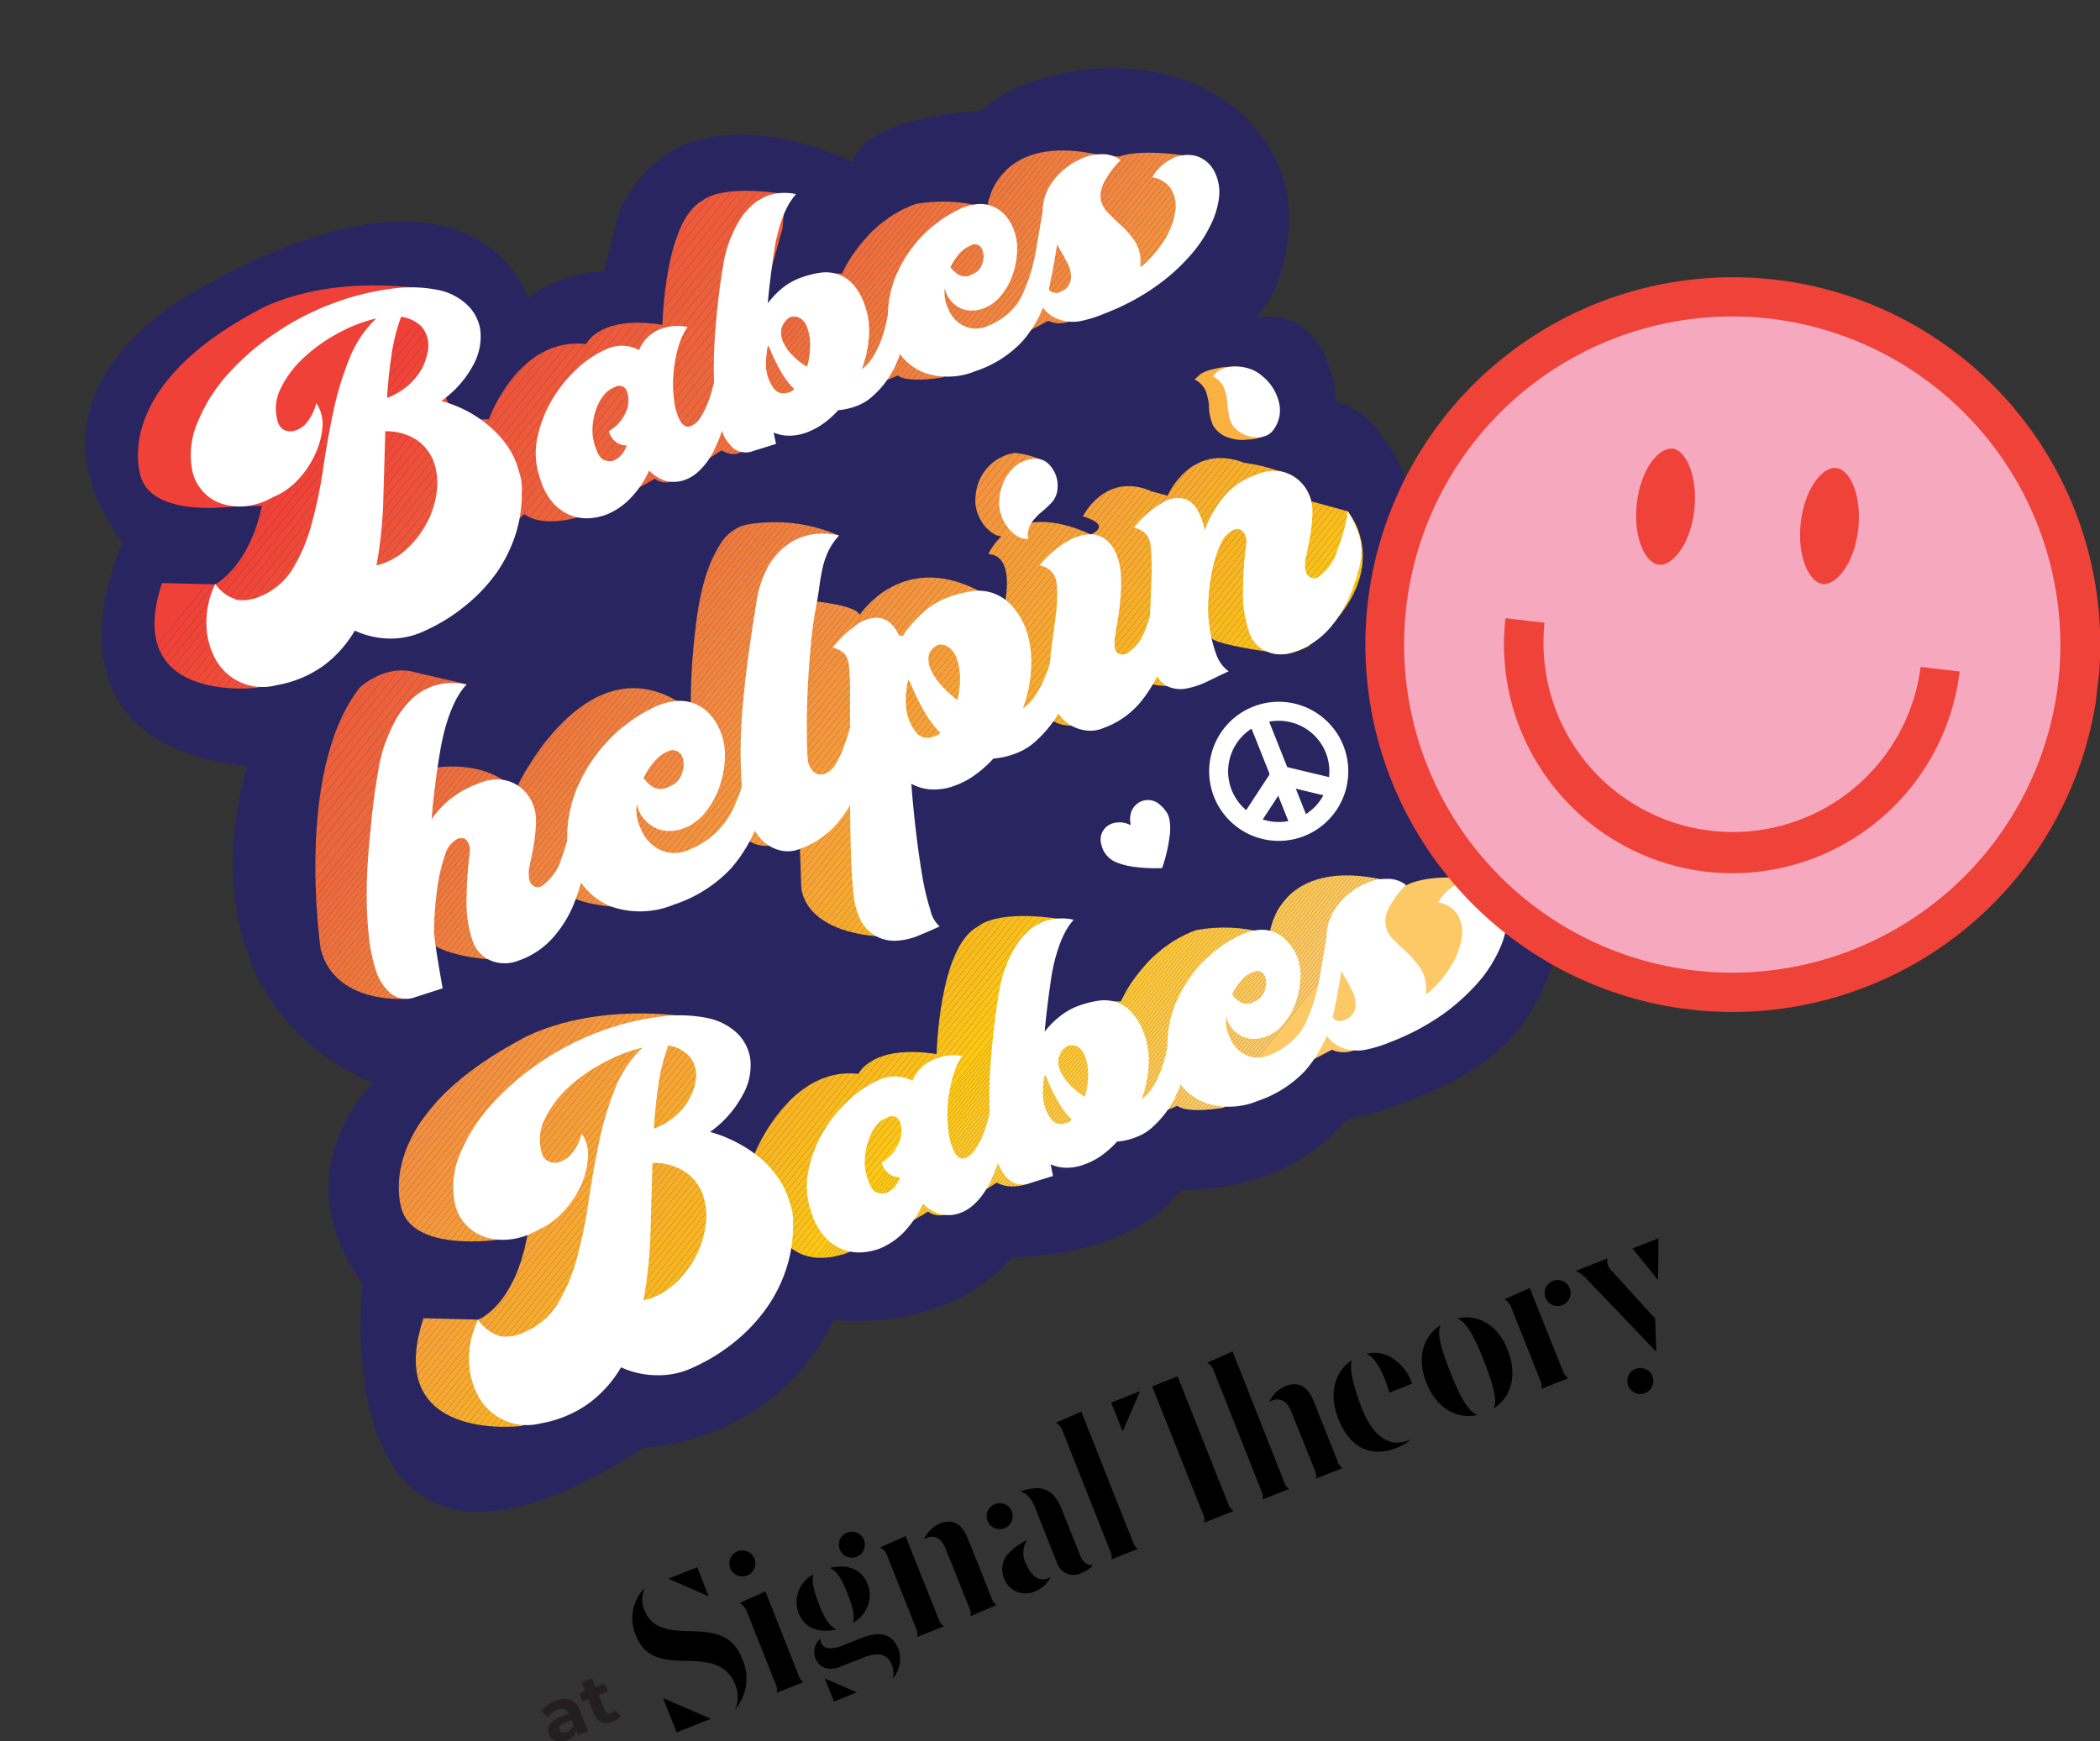 <svg xmlns="http://www.w3.org/2000/svg" xmlns:xlink="http://www.w3.org/1999/xlink" viewBox="0 0 265.06 219.82"><rect x="0" y="0" width="265.06" height="219.82" fill="#333333" stroke="none"/><defs><style>.cls-1{fill:none;}.cls-2{fill:#282561;}.cls-3{clip-path:url(#clip-path);}.cls-4{fill:#f59e37;}.cls-5{fill:#f59d37;}.cls-6{fill:#f59c39;}.cls-7{fill:#f59b39;}.cls-8{fill:#f59b3a;}.cls-9{fill:#f59a3a;}.cls-10{fill:#f5993a;}.cls-11{fill:#f4993b;}.cls-12{fill:#f4983c;}.cls-13{fill:#f4973c;}.cls-14{fill:#f4963d;}.cls-15{fill:#f4953d;}.cls-16{fill:#f4943d;}.cls-17{fill:#f3933d;}.cls-18{fill:#f3923d;}.cls-19{fill:#f3913f;}.cls-20{fill:#f3903f;}.cls-21{clip-path:url(#clip-path-2);}.cls-22{fill:#f69f37;}.cls-23{fill:#f69e36;}.cls-24{fill:#f38f40;}.cls-25{fill:#f38e40;}.cls-26{fill:#f38d40;}.cls-27{fill:#f28d40;}.cls-28{fill:#f28c40;}.cls-29{fill:#f28a40;}.cls-30{fill:#f2893f;}.cls-31{fill:#f2883f;}.cls-32{fill:#f28740;}.cls-33{fill:#f18640;}.cls-34{fill:#f08540;}.cls-35{fill:#f0853f;}.cls-36{fill:#f0843f;}.cls-37{fill:#f0833f;}.cls-38{fill:#f0823f;}.cls-39{fill:#f0813f;}.cls-40{fill:#ef813e;}.cls-41{fill:#ef7f3e;}.cls-42{fill:#ef7e3e;}.cls-43{fill:#ef7d3d;}.cls-44{fill:#ef7c3d;}.cls-45{fill:#ef7b3d;}.cls-46{fill:#ee7a3c;}.cls-47{fill:#ee793c;}.cls-48{fill:#ee783c;}.cls-49{fill:#ee773b;}.cls-50{fill:#ee763b;}.cls-51{fill:#ef753b;}.cls-52{fill:#ef743c;}.cls-53{fill:#ef733c;}.cls-54{fill:#ee733c;}.cls-55{fill:#ee723c;}.cls-56{fill:#ee713c;}.cls-57{fill:#ee703c;}.cls-58{fill:#ee6f3c;}.cls-59{fill:#ee6e3c;}.cls-60{fill:#ee6d3c;}.cls-61{fill:#ed6c3c;}.cls-62{fill:#ed6a3c;}.cls-63{fill:#ed693b;}.cls-64{fill:#ed673c;}.cls-65{fill:#ec663c;}.cls-66{fill:#ec653b;}.cls-67{fill:#ec643b;}.cls-68{fill:#ec633a;}.cls-69{fill:#ec623a;}.cls-70{fill:#ec613b;}.cls-71{fill:#ec603b;}.cls-72{fill:#ec5f3b;}.cls-73{fill:#ec5e3b;}.cls-74{fill:#ed5d3a;}.cls-75{fill:#ed5c3a;}.cls-76{fill:#ee5b3a;}.cls-77{fill:#ee5a3a;}.cls-78{fill:#ee593a;}.cls-79{fill:#ee5839;}.cls-80{fill:#ee5739;}.cls-81{fill:#ed5739;}.cls-82{fill:#ed563a;}.cls-83{fill:#ed553a;}.cls-84{fill:#ed543a;}.cls-85{fill:#ee533a;}.cls-86{fill:#ee5239;}.cls-87{fill:#ee5139;}.cls-88{fill:#ef5039;}.cls-89{fill:#ef4e39;}.cls-90{fill:#ef4d39;}.cls-91{fill:#ef4c39;}.cls-92{fill:#ef4b38;}.cls-93{fill:#ef4a38;}.cls-94{fill:#ef4937;}.cls-95{fill:#ef4837;}.cls-96{fill:#ef4737;}.cls-97{fill:#ef4637;}.cls-98{fill:#ef4437;}.cls-99{fill:#ef4336;}.cls-100{fill:#ef4337;}.cls-101{fill:#ef4137;}.cls-102{fill:#fff;}.cls-103{clip-path:url(#clip-path-3);}.cls-104{fill:#fdc853;}.cls-105{fill:#fdc852;}.cls-106{fill:#fdc850;}.cls-107{fill:#fdc84f;}.cls-108{fill:#fdc84d;}.cls-109{fill:#fdc84b;}.cls-110{fill:#fdc84a;}.cls-111{fill:#fdc849;}.cls-112{fill:#fdc848;}.cls-113{fill:#fdc846;}.cls-114{fill:#fdc845;}.cls-115{fill:#fdc844;}.cls-116{fill:#fec842;}.cls-117{fill:#fec841;}.cls-118{fill:#fec840;}.cls-119{fill:#fec83f;}.cls-120{fill:#fec83e;}.cls-121{fill:#fec83d;}.cls-122{fill:#fdc83d;}.cls-123{fill:#fec83c;}.cls-124{fill:#fec83a;}.cls-125{fill:#fec839;}.cls-126{fill:#fec837;}.cls-127{fill:#fec836;}.cls-128{fill:#fec835;}.cls-129{fill:#fec834;}.cls-130{fill:#fec832;}.cls-131{fill:#fec831;}.cls-132{fill:#fec830;}.cls-133{fill:#fec82f;}.cls-134{fill:#fec82c;}.cls-135{fill:#fec82b;}.cls-136{fill:#fec829;}.cls-137{fill:#fec828;}.cls-138{fill:#fec827;}.cls-139{fill:#fec826;}.cls-140{fill:#fec824;}.cls-141{fill:#fec822;}.cls-142{fill:#fec81f;}.cls-143{fill:#fec81d;}.cls-144{fill:#fec81c;}.cls-145{fill:#fdc81a;}.cls-146{fill:#fdc818;}.cls-147{fill:#fdc817;}.cls-148{fill:#fdc816;}.cls-149{fill:#fdc815;}.cls-150{fill:#fdc814;}.cls-151{fill:#fdc813;}.cls-152{fill:#fdc812;}.cls-153{fill:#fdc714;}.cls-154{fill:#fdc615;}.cls-155{fill:#fcc416;}.cls-156{fill:#fcc317;}.cls-157{fill:#fac218;}.cls-158{fill:#fac219;}.cls-159{fill:#fac01a;}.cls-160{fill:#fabf1b;}.cls-161{fill:#fabe1b;}.cls-162{fill:#fabe1c;}.cls-163{fill:#fabd1c;}.cls-164{fill:#f9bc1b;}.cls-165{fill:#f9bb1b;}.cls-166{fill:#f9bb1c;}.cls-167{fill:#f9ba1d;}.cls-168{fill:#f9b91f;}.cls-169{fill:#f9b820;}.cls-170{fill:#f9b821;}.cls-171{fill:#f8b720;}.cls-172{fill:#f9b620;}.cls-173{fill:#f9b520;}.cls-174{fill:#f9b521;}.cls-175{fill:#f9b421;}.cls-176{fill:#f9b321;}.cls-177{fill:#f8b223;}.cls-178{fill:#f8b324;}.cls-179{fill:#f8b226;}.cls-180{fill:#f8b127;}.cls-181{fill:#f8b028;}.cls-182{fill:#f8af28;}.cls-183{fill:#f7ae29;}.cls-184{fill:#f7ae2b;}.cls-185{fill:#f7ac2c;}.cls-186{fill:#f7ac2d;}.cls-187{fill:#f7ab2e;}.cls-188{fill:#f7aa2f;}.cls-189{fill:#f6a92e;}.cls-190{fill:#f7a82f;}.cls-191{fill:#f7a730;}.cls-192{fill:#f7a631;}.cls-193{fill:#f7a633;}.cls-194{fill:#f7a533;}.cls-195{fill:#f8a435;}.cls-196{fill:#f6a335;}.cls-197{fill:#f6a336;}.cls-198{fill:#f6a236;}.cls-199{fill:#f6a137;}.cls-200{fill:#f6a036;}.cls-201{fill:#f6a037;}.cls-202{clip-path:url(#clip-path-4);}.cls-203{fill:#fcc966;}.cls-204{fill:#fcc965;}.cls-205{fill:#fec964;}.cls-206{fill:#fec963;}.cls-207{fill:#fec962;}.cls-208{fill:#fec961;}.cls-209{fill:#fdc960;}.cls-210{fill:#fdc85f;}.cls-211{fill:#fdc85d;}.cls-212{fill:#fdc85c;}.cls-213{fill:#fdc85b;}.cls-214{fill:#fdc859;}.cls-215{fill:#fdc858;}.cls-216{fill:#fdc857;}.cls-217{fill:#fdc856;}.cls-218{fill:#fdc855;}.cls-219{fill:#fdc854;}.cls-220{fill:#fbb042;}.cls-221{fill:#231f20;}.cls-222{clip-path:url(#clip-path-5);}.cls-223{fill:#f6a8be;}.cls-224{fill:#ef4239;}</style><clipPath id="clip-path" transform="translate(10.78 8.61)"><path class="cls-1" d="M117.29,48.56a11.61,11.61,0,0,1,3.28.83c.38.26-.32,1.87-.09,2.24s-1-.51-.87-.07a3.5,3.5,0,0,1,.07,1.13,2.9,2.9,0,0,1-.75,1.83c-.43.45-.88.86-1.34,1.26s.34,2.76,0,3.25-1.7-.75-1.61.09a2.35,2.35,0,0,1-1.41-.38,4.53,4.53,0,0,1-1.2-1.12,5.63,5.63,0,0,1-.83-1.62,4.49,4.49,0,0,1-.19-1.9,6,6,0,0,1,1.45-3.61A5.85,5.85,0,0,1,117.29,48.56Z"/></clipPath><clipPath id="clip-path-2" transform="translate(10.78 8.61)"><path class="cls-1" d="M9.67,65l6.72.16s4.31-2.25,5.88-9.9l-3.46.05S9,56.77,7.11,51.92c0,0-4.56-11,14.36-21.19,0,0,7.13-4.52,20.18-3L47.35,31l-1.9,10.41,1.2,3,4.28-.1s3.72-10.48,12.28-9.48c0,0,1.62-3.69,9.62-2.44,0,0,.27-13.21,5.09-15.7,0,0,2.08-2.09,10.42-.79L88,20.17,85.17,30.39s7-5.16,8.91-4.47l1.43,0s2.68-6.42,9.26-8.77a19.14,19.14,0,0,1,8.42.34l.69-.22S115,7.94,128.2,11l2.33.15s2.1-1,8.26-.12l2.66,6.7-5.08,8.48-10,4.77-2.17,1a3.58,3.58,0,0,1-2.68-.08l-9.33,4.86-4,2.27s-4.32.78-5.66-.24l-6.08,2.6L90,44.67l-5,.84-1.8,2.55s-.92,1.34-2.9.19l-5.77,3.67a2.33,2.33,0,0,1-2.68-.09l-6.92,4-2.22.7S58,58.19,55.4,56.3L42.45,67.87,32.55,69,21.78,78.2S4.56,80.44,9.67,65Z"/></clipPath><clipPath id="clip-path-3" transform="translate(10.78 8.61)"><path class="cls-1" d="M41.67,76.28l6.48,1.5-7.59,7.49,3.91,3s4.56-.73,8.05,1.47,2.08.75,2.08.75,8.31-17.45,20-10.65l1.81.54A74,74,0,0,1,76.76,73c.42-4.27,1-9.25,3.38-12.93a5.48,5.48,0,0,1,2.64-2.26,8.43,8.43,0,0,1,1.8-.35A20.15,20.15,0,0,1,95.11,59l-7,8s8.77.3,9.64,2c0,0,5.51-8.57,15.84-2.57l2.47,1s1.34-5.92-2.08-6.09c0,0,2.74-7.14,12.93-2.48,0,0,2.84-1.13-1-2.28,0,0,2.77-5.72,8.68-3.16l2,.55s2.88-6.77,9.67-4.16a22.47,22.47,0,0,1,4.26,1,5.13,5.13,0,0,1,4.22,3.87l4.6,1.26s6.66,7.72-5,17.06c0,0-3.1,1.73-5.08.66,0,0-6.84-.92-7.19-1.8l-4.76,3.64-.8,2.49s-2.61,0-2.79-.87L124.48,83a4.61,4.61,0,0,1-3.14-1.13L115.75,85l-8.33,3.91L102.53,90s-1.89,10.63-1.77,10.92-.91,8.65-.91,8.65-8.51-.31-9.49-6l-.27-7.83L86.3,98.16a4.25,4.25,0,0,1-4.25-2.52L66.54,105.85s-4.61-.32-5.71-1.72-.39.19-.39.19l-7.86,7.17-1.74,1s-7.49-.49-8.21-3.4l-2.41,8.4s-8.76.66-10.52-6.28c0,0-3.36-22.38,4.91-33C34.61,78.21,37.76,75.14,41.67,76.28Z"/></clipPath><clipPath id="clip-path-4" transform="translate(10.78 8.61)"><path class="cls-1" d="M42.67,157.81l6.9.17s4.69-1.67,6.28-11l-3.8.91s-10,1.53-12-3.45c0,0-4.68-11.25,14.73-21.72,0,0,7.31-4.64,20.69-3.06L81.31,123l-2.86,11.15,2.15,2.64,3.82.35s4.38-11.21,13.16-10.18c0,0,1.66-3.78,9.86-2.5,0,0,.29-13.55,5.22-16.1,0,0,2.11-2.24,10.66-.91l-1.4,4.39-1.82,10.56s7.19-5.3,9.14-4.59l1.46,0s2.76-6.58,9.5-9a19.68,19.68,0,0,1,8.64.35l.7-.23s1.18-9.54,14.69-6.39l2.28.71s2.68-1.75,9-.81l2.31,7-5.21,8.7L162.31,123l-2.23,1a3.62,3.62,0,0,1-2.75-.09l-9.56,5-4.14,2.32s-4.43.81-5.81-.24l-6.23,2.66L125,137l-5.14.87-.21,2.68s-2.58,1.3-4.62.13l-5.91,3.76a2.4,2.4,0,0,1-2.75-.09l-7.1,4.12L97,149.2s-4.69,2.41-8-.32L76.3,160.79,66.14,162l-11,9.4S37.44,173.68,42.67,157.81Z"/></clipPath><clipPath id="clip-path-5" transform="translate(10.78 8.61)"><rect class="cls-1" x="161.53" y="26.39" width="92.76" height="92.76" transform="translate(111.37 270.75) rotate(-83.3)"/></clipPath></defs><g id="Layer_2" data-name="Layer 2"><g id="Layer_1-2" data-name="Layer 1"><path class="cls-2" d="M158,42.18c5.48,1.26,9.73,10.11,11.05,17.13,1.48,7.89.17,11.55-3.18,19.71,3.12,2.32,6.1,6.21,4.41,12.17,0,0,5,1.87,5.5,2A18.66,18.66,0,0,1,182.41,97c5.72,5.5,4,15.4.37,21.6-4.14,7.18-11.68,10.46-19.2,13-.64.21-4.25.86-4.67,1.37-7.78,9.34-20.59,8.61-20.59,8.61-6.74,8.87-21.37,8.5-21.37,8.5-8.29,9.76-22.48,7.94-22.48,7.94-7.66,15.77-24,16.12-24,16.12C29.54,200.72,35,153.54,35,153.54c-10.37-14.51,1.31-25.42,1.31-25.42-25.49-11.21-15.9-40-15.9-40C-7.5,85.09,4.72,59.89,4.72,59.89-9.84,40.22,13.93,28.1,13.93,28.1c35.7-20.2,41.9.94,41.9.94,3.86-3.24,9.6-3.39,9.6-3.39l2-7.64C75.28.88,96.8,11.85,96.8,11.85c1.74-5.89,16.35-6.5,16.35-6.5a16.53,16.53,0,0,1,6.37-3.63c7.35-2.57,16.35-2.44,23.15,1.64,6,3.6,9.84,10,9.19,17.14-.35,3.86-1.17,7.54-4.09,11a8.06,8.06,0,0,1,5.6,1,9.06,9.06,0,0,1,3,3.71A18.41,18.41,0,0,1,157.62,40C157.69,40.26,157.72,42.12,158,42.18Z" transform="translate(10.78 8.61)"/><g class="cls-3"><polygon class="cls-4" points="134.17 65.69 134.51 65.26 134.61 65.51 134.17 65.69"/><polygon class="cls-5" points="132.8 66.23 134.2 64.48 134.51 65.26 134.17 65.69 132.8 66.23"/><polygon class="cls-6" points="131.43 66.78 133.89 63.7 134.2 64.48 132.8 66.23 131.43 66.78"/><polygon class="cls-7" points="130.05 67.32 133.58 62.92 133.89 63.7 131.43 66.78 130.05 67.32"/><polygon class="cls-8" points="128.68 67.87 133.27 62.14 133.58 62.92 130.05 67.32 128.68 67.87"/><polygon class="cls-9" points="127.31 68.41 132.96 61.36 133.27 62.14 128.68 67.87 127.31 68.41"/><polygon class="cls-10" points="125.94 68.96 132.65 60.58 132.96 61.36 127.31 68.41 125.94 68.96"/><polygon class="cls-11" points="125.54 69.12 125.14 68.79 132.34 59.8 132.65 60.58 125.94 68.96 125.54 69.12"/><polygon class="cls-12" points="125.14 68.79 124.83 68.55 124.69 68.18 132.03 59.02 132.34 59.8 125.14 68.79"/><polygon class="cls-13" points="124.38 67.4 131.72 58.24 132.03 59.02 124.69 68.18 124.38 67.4"/><polygon class="cls-14" points="124.07 66.62 131.41 57.46 131.72 58.24 124.38 67.4 124.07 66.62"/><polygon class="cls-14" points="123.76 65.84 131.1 56.68 131.41 57.46 124.07 66.62 123.76 65.84"/><polygon class="cls-15" points="123.45 65.06 130.75 55.95 130.83 56.02 131.1 56.68 123.76 65.84 123.45 65.06"/><polygon class="cls-16" points="123.14 64.28 129.69 56.1 130.53 55.77 130.75 55.95 123.45 65.06 123.14 64.28"/><polygon class="cls-16" points="122.83 63.5 128.32 56.65 129.69 56.1 123.14 64.28 122.83 63.5"/><polygon class="cls-17" points="122.52 62.72 126.94 57.2 128.32 56.65 122.83 63.5 122.52 62.72"/><polygon class="cls-18" points="122.21 61.94 125.57 57.74 126.94 57.2 122.52 62.72 122.21 61.94"/><polygon class="cls-18" points="121.89 61.16 124.2 58.29 125.57 57.74 122.21 61.94 121.89 61.16"/><polygon class="cls-19" points="121.58 60.38 122.83 58.83 124.2 58.29 121.89 61.16 121.58 60.38"/><polygon class="cls-20" points="121.28 59.6 121.45 59.38 122.83 58.83 121.58 60.38 121.28 59.6"/><polygon class="cls-20" points="121.45 59.38 121.28 59.6 121.22 59.47 121.45 59.38"/></g><g class="cls-21"><polygon class="cls-22" points="156.01 37.72 156.51 37.1 156.65 37.46 156.01 37.72"/><polygon class="cls-23" points="154.84 38.18 156.24 36.43 156.51 37.1 156.01 37.72 154.84 38.18"/><polygon class="cls-4" points="153.66 38.65 155.98 35.76 156.24 36.43 154.84 38.18 153.66 38.65"/><polygon class="cls-5" points="152.49 39.11 155.71 35.1 155.98 35.76 153.66 38.65 152.49 39.11"/><polygon class="cls-6" points="151.32 39.58 155.44 34.43 155.71 35.1 152.49 39.11 151.32 39.58"/><polygon class="cls-7" points="150.15 40.05 155.18 33.76 155.44 34.43 151.32 39.58 150.15 40.05"/><polygon class="cls-8" points="148.97 40.51 154.91 33.1 155.18 33.76 150.15 40.05 148.97 40.51"/><polygon class="cls-9" points="147.8 40.98 154.65 32.43 154.91 33.1 148.97 40.51 147.8 40.98"/><polygon class="cls-10" points="146.63 41.45 154.38 31.76 154.65 32.43 147.8 40.98 146.63 41.45"/><polygon class="cls-11" points="145.46 41.91 154.12 31.1 154.38 31.76 146.63 41.45 145.46 41.91"/><polygon class="cls-12" points="144.28 42.38 153.85 30.43 154.12 31.1 145.46 41.91 144.28 42.38"/><polygon class="cls-13" points="143.11 42.84 153.59 29.76 153.85 30.43 144.28 42.38 143.11 42.84"/><polygon class="cls-14" points="141.94 43.31 153.32 29.1 153.59 29.76 143.11 42.84 141.94 43.31"/><polygon class="cls-14" points="140.76 43.78 153.06 28.43 153.32 29.1 141.94 43.31 140.76 43.78"/><polygon class="cls-15" points="139.59 44.24 152.79 27.76 153.06 28.43 140.76 43.78 139.59 44.24"/><polygon class="cls-16" points="138.42 44.71 152.53 27.1 152.79 27.76 139.59 44.24 138.42 44.71"/><polygon class="cls-16" points="137.25 45.18 152.26 26.43 152.53 27.1 138.42 44.71 137.25 45.18"/><polygon class="cls-17" points="136.07 45.64 152 25.76 152.26 26.43 137.25 45.18 136.07 45.64"/><polygon class="cls-18" points="134.9 46.11 151.73 25.09 152 25.76 136.07 45.64 134.9 46.11"/><polygon class="cls-18" points="133.73 46.58 151.47 24.43 151.73 25.09 134.9 46.11 133.73 46.58"/><polygon class="cls-19" points="132.55 47.04 151.2 23.76 151.47 24.43 133.73 46.58 132.55 47.04"/><polygon class="cls-20" points="131.38 47.51 150.94 23.09 151.2 23.76 132.55 47.04 131.38 47.51"/><polygon class="cls-20" points="130.32 47.93 150.7 22.49 150.94 23.09 131.38 47.51 130.32 47.93"/><polygon class="cls-20" points="129.27 48.35 150.46 21.89 150.7 22.49 130.32 47.93 129.27 48.35"/><polygon class="cls-24" points="128.21 48.77 150.22 21.29 150.46 21.89 129.27 48.35 128.21 48.77"/><polygon class="cls-25" points="127.15 49.19 149.98 20.69 150.22 21.29 128.21 48.77 127.15 49.19"/><polygon class="cls-26" points="126.1 49.61 149.74 20.09 149.98 20.69 127.15 49.19 126.1 49.61"/><polygon class="cls-27" points="125.04 50.03 149.5 19.49 149.74 20.09 126.1 49.61 125.04 50.03"/><polygon class="cls-28" points="123.98 50.45 149.27 18.89 149.5 19.49 125.04 50.03 123.98 50.45"/><polygon class="cls-29" points="122.92 50.87 149.03 18.29 149.27 18.89 123.98 50.45 122.92 50.87"/><polygon class="cls-29" points="121.87 51.29 148.79 17.69 149.03 18.29 122.92 50.87 121.87 51.29"/><polygon class="cls-30" points="120.81 51.71 148.44 17.22 148.68 17.4 148.79 17.69 121.87 51.29 120.81 51.71"/><polygon class="cls-31" points="119.75 52.13 148 16.87 148.44 17.22 120.81 51.71 119.75 52.13"/><polygon class="cls-31" points="118.7 52.55 147.57 16.51 148 16.87 119.75 52.13 118.7 52.55"/><polygon class="cls-32" points="117.64 52.97 147.13 16.16 147.57 16.51 118.7 52.55 117.64 52.97"/><polygon class="cls-33" points="116.58 53.39 146.69 15.81 147.13 16.16 117.64 52.97 116.58 53.39"/><polygon class="cls-34" points="115.53 53.81 146.25 15.46 146.69 15.81 116.58 53.39 115.53 53.81"/><polygon class="cls-35" points="114.47 54.23 145.81 15.11 146.25 15.46 115.53 53.81 114.47 54.23"/><polygon class="cls-35" points="113.41 54.65 145.37 14.76 145.81 15.11 114.47 54.23 113.41 54.65"/><polygon class="cls-36" points="112.36 55.07 144.93 14.4 145.37 14.76 113.41 54.65 112.36 55.07"/><polygon class="cls-36" points="111.3 55.49 144.5 14.05 144.93 14.4 112.36 55.07 111.3 55.49"/><polygon class="cls-37" points="110.24 55.91 144.06 13.7 144.5 14.05 111.3 55.49 110.24 55.91"/><polygon class="cls-38" points="109.18 56.33 143.62 13.35 144.06 13.7 110.24 55.91 109.18 56.33"/><polygon class="cls-39" points="108.13 56.75 143.18 13 143.62 13.35 109.18 56.33 108.13 56.75"/><polygon class="cls-40" points="107.07 57.17 142.74 12.65 143.18 13 108.13 56.75 107.07 57.17"/><polygon class="cls-41" points="106.01 57.59 142.3 12.3 142.74 12.65 107.07 57.17 106.01 57.59"/><polygon class="cls-41" points="104.95 58.02 141.86 11.95 142.3 12.3 106.01 57.59 104.95 58.02"/><polygon class="cls-42" points="103.9 58.44 141.42 11.59 141.86 11.95 104.95 58.02 103.9 58.44"/><polygon class="cls-42" points="102.84 58.86 140.98 11.24 141.42 11.59 103.9 58.44 102.84 58.86"/><polygon class="cls-43" points="101.78 59.28 140.55 10.89 140.98 11.24 102.84 58.86 101.78 59.28"/><polygon class="cls-44" points="100.73 59.7 140.11 10.54 140.55 10.89 101.78 59.28 100.73 59.7"/><polygon class="cls-44" points="99.67 60.12 139.67 10.19 140.11 10.54 100.73 59.7 99.67 60.12"/><polygon class="cls-45" points="98.61 60.54 139.23 9.84 139.67 10.19 99.67 60.12 98.61 60.54"/><polygon class="cls-46" points="97.56 60.96 138.79 9.48 139.23 9.84 98.61 60.54 97.56 60.96"/><polygon class="cls-47" points="96.5 61.38 138.35 9.13 138.79 9.48 97.56 60.96 96.5 61.38"/><polygon class="cls-47" points="95.44 61.8 137.91 8.78 138.35 9.13 96.5 61.38 95.44 61.8"/><polygon class="cls-48" points="94.39 62.22 137.47 8.43 137.91 8.78 95.44 61.8 94.39 62.22"/><polygon class="cls-49" points="93.33 62.64 137.03 8.08 137.47 8.43 94.39 62.22 93.33 62.64"/><polygon class="cls-50" points="92.27 63.06 136.6 7.73 137.03 8.08 93.33 62.64 92.27 63.06"/><polygon class="cls-50" points="91.21 63.48 136.16 7.38 136.6 7.73 92.27 63.06 91.21 63.48"/><polygon class="cls-51" points="90.16 63.9 135.72 7.02 136.16 7.38 91.21 63.48 90.16 63.9"/><polygon class="cls-52" points="89.1 64.32 135.28 6.67 135.72 7.02 90.16 63.9 89.1 64.32"/><polygon class="cls-53" points="88.04 64.74 134.84 6.32 135.28 6.67 89.1 64.32 88.04 64.74"/><polygon class="cls-54" points="86.98 65.16 134.4 5.97 134.84 6.32 88.04 64.74 86.98 65.16"/><polygon class="cls-55" points="85.93 65.58 133.96 5.62 134.4 5.97 86.98 65.16 85.93 65.58"/><polygon class="cls-56" points="84.87 66 133.53 5.27 133.96 5.62 85.93 65.58 84.87 66"/><polygon class="cls-57" points="83.81 66.42 133.09 4.92 133.53 5.27 84.87 66 83.81 66.42"/><polygon class="cls-57" points="82.76 66.84 132.65 4.56 133.09 4.92 83.81 66.42 82.76 66.84"/><polygon class="cls-58" points="81.7 67.26 132.21 4.21 132.65 4.56 82.76 66.84 81.7 67.26"/><polygon class="cls-59" points="80.64 67.68 131.77 3.86 132.21 4.21 81.7 67.26 80.64 67.68"/><polygon class="cls-60" points="79.59 68.1 131.33 3.51 131.77 3.86 80.64 67.68 79.59 68.1"/><polygon class="cls-61" points="78.53 68.52 130.89 3.16 131.33 3.51 79.59 68.1 78.53 68.52"/><polygon class="cls-61" points="77.47 68.94 130.45 2.81 130.89 3.16 78.53 68.52 77.47 68.94"/><polygon class="cls-62" points="76.42 69.36 130.01 2.45 130.45 2.81 77.47 68.94 76.42 69.36"/><polygon class="cls-62" points="75.36 69.78 129.58 2.1 130.01 2.45 76.42 69.36 75.36 69.78"/><polygon class="cls-63" points="74.3 70.2 129.14 1.75 129.58 2.1 75.36 69.78 74.3 70.2"/><polygon class="cls-64" points="73.24 70.62 128.7 1.4 129.14 1.75 74.3 70.2 73.24 70.62"/><polygon class="cls-64" points="71.68 71.25 128.05 0.88 128.7 1.4 73.24 70.62 71.68 71.25"/><polygon class="cls-64" points="70.12 71.87 127.4 0.36 128.05 0.88 71.68 71.25 70.12 71.87"/><polygon class="cls-65" points="68.56 72.49 126.48 0.19 126.95 0 127.4 0.36 70.12 71.87 68.56 72.49"/><polygon class="cls-65" points="67 73.11 124.91 0.81 126.48 0.19 68.56 72.49 67 73.11"/><polygon class="cls-66" points="65.44 73.73 123.35 1.43 124.91 0.81 67 73.11 65.44 73.73"/><polygon class="cls-67" points="63.87 74.35 121.79 2.05 123.35 1.43 65.44 73.73 63.87 74.35"/><polygon class="cls-68" points="62.31 74.97 120.23 2.67 121.79 2.05 63.87 74.35 62.31 74.97"/><polygon class="cls-69" points="60.75 75.59 118.67 3.29 120.23 2.67 62.31 74.97 60.75 75.59"/><polygon class="cls-69" points="59.19 76.21 117.11 3.92 118.67 3.29 60.75 75.59 59.19 76.21"/><polygon class="cls-70" points="57.63 76.83 115.54 4.54 117.11 3.92 59.19 76.21 57.63 76.83"/><polygon class="cls-71" points="56.06 77.45 113.98 5.16 115.54 4.54 57.63 76.83 56.06 77.45"/><polygon class="cls-72" points="54.5 78.08 112.42 5.78 113.98 5.16 56.06 77.45 54.5 78.08"/><polygon class="cls-73" points="52.94 78.7 110.86 6.4 112.42 5.78 54.5 78.08 52.94 78.7"/><polygon class="cls-74" points="51.38 79.32 109.3 7.02 110.86 6.4 52.94 78.7 51.38 79.32"/><polygon class="cls-75" points="49.82 79.94 107.73 7.64 109.3 7.02 51.38 79.32 49.82 79.94"/><polygon class="cls-76" points="48.26 80.56 106.17 8.26 107.73 7.64 49.82 79.94 48.26 80.56"/><polygon class="cls-76" points="46.69 81.18 104.61 8.88 106.17 8.26 48.26 80.56 46.69 81.18"/><polygon class="cls-77" points="45.13 81.8 103.05 9.5 104.61 8.88 46.69 81.18 45.13 81.8"/><polygon class="cls-78" points="43.57 82.42 101.49 10.13 103.05 9.5 45.13 81.8 43.57 82.42"/><polygon class="cls-79" points="42.01 83.04 99.93 10.75 101.49 10.13 43.57 82.42 42.01 83.04"/><polygon class="cls-80" points="40.45 83.67 98.36 11.37 99.93 10.75 42.01 83.04 40.45 83.67"/><polygon class="cls-81" points="38.88 84.29 96.8 11.99 98.36 11.37 40.45 83.67 38.88 84.29"/><polygon class="cls-82" points="37.32 84.91 95.24 12.61 96.8 11.99 38.88 84.29 37.32 84.91"/><polygon class="cls-83" points="35.76 85.53 93.68 13.23 95.24 12.61 37.32 84.91 35.76 85.53"/><polygon class="cls-84" points="34.2 86.15 92.12 13.85 93.68 13.23 35.76 85.53 34.2 86.15"/><polygon class="cls-85" points="32.64 86.77 90.56 14.47 92.12 13.85 34.2 86.15 32.64 86.77"/><polygon class="cls-86" points="31.07 87.39 88.99 15.09 90.56 14.47 32.64 86.77 31.07 87.39"/><polygon class="cls-87" points="29.51 88.01 87.43 15.71 88.99 15.09 31.07 87.39 29.51 88.01"/><polygon class="cls-88" points="27.95 88.63 85.87 16.34 87.43 15.71 29.51 88.01 27.95 88.63"/><polygon class="cls-89" points="26.39 89.25 84.31 16.96 85.87 16.34 27.95 88.63 26.39 89.25"/><polygon class="cls-90" points="24.83 89.88 82.75 17.58 84.31 16.96 26.39 89.25 24.83 89.88"/><polygon class="cls-91" points="23.27 90.5 81.18 18.2 82.75 17.58 24.83 89.88 23.27 90.5"/><polygon class="cls-92" points="21.7 91.12 79.62 18.82 81.18 18.2 23.27 90.5 21.7 91.12"/><polygon class="cls-93" points="20.14 91.74 78.06 19.44 79.62 18.82 21.7 91.12 20.14 91.74"/><polygon class="cls-94" points="18.58 92.36 76.5 20.06 78.06 19.44 20.14 91.74 18.58 92.36"/><polygon class="cls-95" points="17.89 92.63 17.53 92.34 74.94 20.68 76.5 20.06 18.58 92.36 17.89 92.63"/><polygon class="cls-96" points="17.53 92.34 16.88 91.82 73.38 21.3 74.94 20.68 17.53 92.34"/><polygon class="cls-97" points="16.88 91.82 16.23 91.3 71.81 21.92 73.38 21.3 16.88 91.82"/><polygon class="cls-98" points="16.23 91.3 16.23 91.3 15.88 90.42 70.25 22.54 71.81 21.92 16.23 91.3"/><polygon class="cls-99" points="15.53 89.53 68.69 23.16 70.25 22.54 15.88 90.42 15.53 89.53"/><polygon class="cls-100" points="15.17 88.64 67.13 23.79 68.69 23.16 15.53 89.53 15.17 88.64"/><polygon class="cls-101" points="14.82 87.75 65.57 24.41 67.13 23.79 15.17 88.64 14.82 87.75"/><polygon class="cls-101" points="65.57 24.41 14.82 87.75 0 50.48 65.57 24.41"/></g><path class="cls-102" d="M22.08,66.67a8.58,8.58,0,0,0,4.13-3.55,21.67,21.67,0,0,0,2.36-5.65A57.86,57.86,0,0,0,30,50.6c.36-2.44.78-4.84,1.28-7.21a39.47,39.47,0,0,1,2-6.63,14.19,14.19,0,0,1,3.43-5.17A18.77,18.77,0,0,0,32,33.4a20.51,20.51,0,0,0-4.39,3.1,13,13,0,0,0-2.95,3.9,5.74,5.74,0,0,0-.38,4.23,1.76,1.76,0,0,0,.73,1,1.86,1.86,0,0,0,1.38.14A3.31,3.31,0,0,0,27.71,45a6.22,6.22,0,0,0,1.43-2.72,4.61,4.61,0,0,1,.78,2.95A9.47,9.47,0,0,1,29,48.71,11.6,11.6,0,0,1,26.8,52a9.23,9.23,0,0,1-3.19,2.18,8.67,8.67,0,0,1-3.44,1.12,7.17,7.17,0,0,1-3.07-.36,5.44,5.44,0,0,1-2.33-1.58,5.65,5.65,0,0,1-1.29-2.6,10.34,10.34,0,0,1,.68-6.06A21.11,21.11,0,0,1,18,38.6a32.12,32.12,0,0,1,6.17-5.29,34.09,34.09,0,0,1,7.53-3.79,33,33,0,0,1,7.31-1.73,17.41,17.41,0,0,1,5.52.21,7.45,7.45,0,0,1,3.62,1.84A5.52,5.52,0,0,1,49.84,33a7.43,7.43,0,0,1-.92,4.53,13.11,13.11,0,0,1-4,4.48,16,16,0,0,1,3.31,1.3,15.31,15.31,0,0,1,2.88,2,12.42,12.42,0,0,1,2.24,2.52,9.44,9.44,0,0,1,1.34,3,6.47,6.47,0,0,1,.39,2.65,16.82,16.82,0,0,1-.77,5.33,18.4,18.4,0,0,1-2.4,4.87A20.89,20.89,0,0,1,48,67.82,22.64,22.64,0,0,1,42.89,71a9.94,9.94,0,0,1-4.65,1A10.8,10.8,0,0,1,34,71a14.81,14.81,0,0,1-3.88,4.38,14.32,14.32,0,0,1-6,2.51,6.79,6.79,0,0,1-7.81-3.49A9.62,9.62,0,0,1,15.27,70a11.09,11.09,0,0,1,1.12-4.89,5.13,5.13,0,0,0,2.77,2A5.3,5.3,0,0,0,22.08,66.67ZM37.85,45.84q-.12,4.29-.25,8.62a54.11,54.11,0,0,1-.86,8.31,8.43,8.43,0,0,0,3.74-2,12.08,12.08,0,0,0,2.61-3.36,11.37,11.37,0,0,0,1.25-3.92A8.06,8.06,0,0,0,44,49.78,5.81,5.81,0,0,0,41.91,47,6.86,6.86,0,0,0,37.85,45.84Zm2-14.46a23.07,23.07,0,0,0-1.2,4.75q-.4,2.61-.58,5.49a8.83,8.83,0,0,0,2.5-1.43,8.38,8.38,0,0,0,1.53-1.68,7.26,7.26,0,0,0,.82-1.62,8.55,8.55,0,0,0,.32-1.29,3.71,3.71,0,0,0-.83-3A4.46,4.46,0,0,0,39.82,31.38Z" transform="translate(10.78 8.61)"/><path class="cls-102" d="M76,32.67a8.73,8.73,0,0,0-1,2,16.46,16.46,0,0,0-.58,2.35,16.66,16.66,0,0,0-.24,2.44,12.47,12.47,0,0,0,.12,2.32,7.06,7.06,0,0,0,.75,2.71q.57,1,1.38.69a2.56,2.56,0,0,0,1.19-1.08,9.51,9.51,0,0,0,.94-1.86,14.73,14.73,0,0,0,.67-2.14c.17-.73.3-1.35.39-1.87a10.35,10.35,0,0,1,1,1.91A6,6,0,0,1,81.08,42a6.46,6.46,0,0,1-.19,2c-.18.71-.44,1.52-.77,2.43-.18.48-.39,1-.64,1.52a10.68,10.68,0,0,1-.89,1.57,8.44,8.44,0,0,1-1.21,1.39,4.93,4.93,0,0,1-1.55,1,4.1,4.1,0,0,1-2.67.16,5,5,0,0,1-2-1.27A12.76,12.76,0,0,1,69,54.07a8.81,8.81,0,0,1-3.13,2.24,7.47,7.47,0,0,1-2.23.5,5.72,5.72,0,0,1-2.34-.34A6,6,0,0,1,59.13,55a7.89,7.89,0,0,1-1.67-3A9.52,9.52,0,0,1,57,46.88,15.33,15.33,0,0,1,58.82,42,16.78,16.78,0,0,1,62,38a13,13,0,0,1,3.53-2.42,4.62,4.62,0,0,1,4.35,0,4.73,4.73,0,0,1,2.46-2.55A6,6,0,0,1,76,32.67ZM66.62,49.56a3,3,0,0,0,.86-.56,3.48,3.48,0,0,0,.85-1.38,2.15,2.15,0,0,1-1.39-.45,2.43,2.43,0,0,1-.87-1.36,4.84,4.84,0,0,0,2-2.1,3.6,3.6,0,0,0,.38-2.57,1.44,1.44,0,0,0-.52-.9,1.06,1.06,0,0,0-1.06,0,3.13,3.13,0,0,0-1.47,1.08,6,6,0,0,0-1,1.92,8.42,8.42,0,0,0-.4,2.33,6,6,0,0,0,.42,2.37q.41,1.28,1.08,1.53A1.82,1.82,0,0,0,66.62,49.56Z" transform="translate(10.78 8.61)"/><path class="cls-102" d="M84.28,48.33A2.55,2.55,0,0,1,81.82,48a5.12,5.12,0,0,1-1.53-2.37,17,17,0,0,1-.77-3.75,38.88,38.88,0,0,1-.2-4.52c0-1.57.1-3.16.23-4.76s.29-3.06.46-4.4.34-2.47.51-3.43a16.14,16.14,0,0,1,.41-1.87,16.73,16.73,0,0,1,1.19-2.92,9.14,9.14,0,0,1,1.78-2.45A6.35,6.35,0,0,1,86.4,16a6.56,6.56,0,0,1,3.29-.1,8.15,8.15,0,0,0-1.14,1.7,13.76,13.76,0,0,0-.77,1.88,18.14,18.14,0,0,0-.51,1.83c-.14.59-.24,1.11-.31,1.58-.18,1.21-.34,2.38-.48,3.5s-.26,2.22-.35,3.29a10.74,10.74,0,0,1,1.94-2,8,8,0,0,1,2.57-1.35,10.75,10.75,0,0,1,2.12-.51,4.64,4.64,0,0,1,2.13.17,4.56,4.56,0,0,1,2,1.29A7.84,7.84,0,0,1,98.4,30a9.56,9.56,0,0,1,.51,3.77A14.91,14.91,0,0,1,98,38a6,6,0,0,0,1.47-1.66,12.63,12.63,0,0,0,1-2.1,17.4,17.4,0,0,0,.66-2.36c.17-.82.36-1.62.56-2.4A8.4,8.4,0,0,1,103.18,33a8.65,8.65,0,0,1-.71,4,8.39,8.39,0,0,1-.67,1.36A11.69,11.69,0,0,1,100.71,40a12.25,12.25,0,0,1-1.42,1.47,5.84,5.84,0,0,1-1.7,1.07,8.26,8.26,0,0,1-2.57.63,11,11,0,0,1-1.86,1.68A9.18,9.18,0,0,1,91,46a6.36,6.36,0,0,1-2.17.39A5,5,0,0,1,86.87,46l.3,1.43Zm1.63-11.84q0,.43,0,.9c0,.31,0,.6.07.88a4.89,4.89,0,0,0,.91,2.15,1.52,1.52,0,0,0,1.76.54,1.55,1.55,0,0,0,.82-.44,10.75,10.75,0,0,1-1.76-2.36,20.84,20.84,0,0,1-1.28-2.66,1.46,1.46,0,0,0-.13-.25A1.46,1.46,0,0,1,86.2,35a2.34,2.34,0,0,0-.19.7C86,36,86,36.22,85.91,36.49Zm2.84-4.93A2.36,2.36,0,0,0,87.83,33a2.81,2.81,0,0,0,.27,1.63,5.76,5.76,0,0,0,1.18,1.65,8.56,8.56,0,0,0,1.8,1.41,9.65,9.65,0,0,0,.39-2.47,6.43,6.43,0,0,0-.33-2.36,2.23,2.23,0,0,0-1-1.34,1.45,1.45,0,0,0-1.37,0Z" transform="translate(10.78 8.61)"/><path class="cls-102" d="M117.17,20.37a6.61,6.61,0,0,1,.43,2.75,10.27,10.27,0,0,1-.56,2.95,8.55,8.55,0,0,1-1.43,2.58,5.25,5.25,0,0,1-2.12,1.62,4.09,4.09,0,0,1-1.8.32,3.28,3.28,0,0,1-1.49-.42,3.74,3.74,0,0,1-1.11-1,3.35,3.35,0,0,1-.61-1.39,4.36,4.36,0,0,0,.41,2.54,4,4,0,0,0,2,2.22,3.61,3.61,0,0,0,3.17-.08,8.33,8.33,0,0,0,4.31-3.94,21,21,0,0,0,1.9-6.24,8.79,8.79,0,0,1,1.38,2.92,5.77,5.77,0,0,1-.14,3,14.9,14.9,0,0,1-3.28,6.32,14.1,14.1,0,0,1-5.86,3.71,9.13,9.13,0,0,1-6.38.25,6.86,6.86,0,0,1-4.11-4.18,9,9,0,0,1-.55-4.09,13.19,13.19,0,0,1,1.22-4.56,16.35,16.35,0,0,1,7.63-7.78,6.74,6.74,0,0,1,2.4-.71,4.2,4.2,0,0,1,2,.31,4.28,4.28,0,0,1,1.56,1.15A6.07,6.07,0,0,1,117.17,20.37Zm-5.39,2a4.05,4.05,0,0,0-1.44,1,7.24,7.24,0,0,0-1.15,1.76,3.35,3.35,0,0,0,1,.92,1.65,1.65,0,0,0,1.67,0,2.2,2.2,0,0,0,1.36-1.43,2.47,2.47,0,0,0,0-1.67,1.11,1.11,0,0,0-.52-.62A1.06,1.06,0,0,0,111.78,22.34Z" transform="translate(10.78 8.61)"/><path class="cls-102" d="M128.71,30.94a15.88,15.88,0,0,1-3.19,1,5.29,5.29,0,0,1-1.21.07,5.46,5.46,0,0,1-1.28-.24,4.41,4.41,0,0,1-1.21-.6,3.93,3.93,0,0,1-1-1,5.28,5.28,0,0,1-1.09,1.75,4.9,4.9,0,0,1-1.91,1.37,4,4,0,0,1-1.2.17,1.9,1.9,0,0,1-1.52-.63,9.49,9.49,0,0,0,1.65-1.73,14.29,14.29,0,0,0,1.48-2.47,20.18,20.18,0,0,0,1.14-3,24,24,0,0,0,.73-3.37l.72-4.15,0,0A6.3,6.3,0,0,1,122,14.44a8.85,8.85,0,0,1,3.68-3,5.77,5.77,0,0,1,2.63-.58,3.64,3.64,0,0,1,2.34.75,10.81,10.81,0,0,0-2.17,3,3.43,3.43,0,0,0-.29,2.13,3.55,3.55,0,0,0,1,1.63c.49.49,1,1,1.57,1.5a12.84,12.84,0,0,1,1.54,1.73,4.85,4.85,0,0,1,.87,2.33c0,.22,0,.43,0,.62s0,.4,0,.58a13.74,13.74,0,0,0,3.08-3.54,9.31,9.31,0,0,0,1.31-3.5,4.21,4.21,0,0,0-.51-2.81,3.38,3.38,0,0,0-2.39-1.5,5.84,5.84,0,0,1,2.6-2.41,4.35,4.35,0,0,1,2.89-.3,3.84,3.84,0,0,1,2.25,1.78,5.71,5.71,0,0,1,.65,3.72,10.5,10.5,0,0,1-1,3.17,16.61,16.61,0,0,1-2.55,3.85,24.64,24.64,0,0,1-4.39,3.95A28.74,28.74,0,0,1,128.71,30.94Zm-5-6.77a6.17,6.17,0,0,0-.43-.8,10.29,10.29,0,0,1-.62-1.16c-.15.94-.31,1.9-.49,2.87s-.38,1.93-.6,2.86a1.25,1.25,0,0,0,1.59.25,2,2,0,0,0,1.24-1.73A3.89,3.89,0,0,0,123.7,24.17Z" transform="translate(10.78 8.61)"/><g class="cls-103"><polygon class="cls-104" points="183.01 89.43 183.41 88.93 183.53 89.22 183.01 89.43"/><polygon class="cls-105" points="182.33 89.7 183.26 88.54 183.41 88.93 183.01 89.43 182.33 89.7"/><polygon class="cls-106" points="181.65 89.97 183.1 88.16 183.26 88.54 182.33 89.7 181.65 89.97"/><polygon class="cls-107" points="180.97 90.24 182.95 87.77 183.1 88.16 181.65 89.97 180.97 90.24"/><polygon class="cls-108" points="180.3 90.51 182.8 87.39 182.95 87.77 180.97 90.24 180.3 90.51"/><polygon class="cls-109" points="179.62 90.78 182.65 87 182.8 87.39 180.3 90.51 179.62 90.78"/><polygon class="cls-110" points="178.94 91.05 182.49 86.62 182.65 87 179.62 90.78 178.94 91.05"/><polygon class="cls-111" points="178.26 91.32 182.34 86.23 182.49 86.62 178.94 91.05 178.26 91.32"/><polygon class="cls-112" points="177.59 91.59 182.19 85.85 182.34 86.23 178.26 91.32 177.59 91.59"/><polygon class="cls-112" points="176.91 91.86 182.03 85.46 182.19 85.85 177.59 91.59 176.91 91.86"/><polygon class="cls-113" points="176.23 92.13 181.88 85.08 182.03 85.46 176.91 91.86 176.23 92.13"/><polygon class="cls-114" points="175.56 92.39 181.73 84.69 181.88 85.08 176.23 92.13 175.56 92.39"/><polygon class="cls-115" points="174.88 92.66 181.57 84.31 181.73 84.69 175.56 92.39 174.88 92.66"/><polygon class="cls-116" points="174.2 92.93 181.42 83.92 181.57 84.31 174.88 92.66 174.2 92.93"/><polygon class="cls-117" points="173.52 93.2 181.27 83.54 181.42 83.92 174.2 92.93 173.52 93.2"/><polygon class="cls-118" points="172.84 93.47 181.11 83.15 181.27 83.54 173.52 93.2 172.84 93.47"/><polygon class="cls-119" points="172.17 93.74 180.96 82.77 181.11 83.15 172.84 93.47 172.17 93.74"/><polygon class="cls-120" points="171.49 94.01 180.81 82.38 180.96 82.77 172.17 93.74 171.49 94.01"/><polygon class="cls-121" points="170.81 94.28 180.66 82 180.81 82.38 171.49 94.01 170.81 94.28"/><polygon class="cls-122" points="170.14 94.55 180.5 81.61 180.66 82 170.81 94.28 170.14 94.55"/><polygon class="cls-123" points="169.46 94.82 180.35 81.22 180.5 81.61 170.14 94.55 169.46 94.82"/><polygon class="cls-124" points="168.78 95.09 180.19 80.84 180.35 81.22 169.46 94.82 168.78 95.09"/><polygon class="cls-125" points="168.1 95.36 180.04 80.45 180.19 80.84 168.78 95.09 168.1 95.36"/><polygon class="cls-126" points="167.43 95.63 179.89 80.07 180.04 80.45 168.1 95.36 167.43 95.63"/><polygon class="cls-127" points="166.75 95.9 179.74 79.69 179.89 80.07 167.43 95.63 166.75 95.9"/><polygon class="cls-128" points="166.07 96.17 179.58 79.3 179.74 79.69 166.75 95.9 166.07 96.17"/><polygon class="cls-129" points="165.39 96.44 179.43 78.91 179.58 79.3 166.07 96.17 165.39 96.44"/><polygon class="cls-129" points="164.72 96.7 179.28 78.53 179.43 78.91 165.39 96.44 164.72 96.7"/><polygon class="cls-130" points="164.04 96.97 179.12 78.14 179.28 78.53 164.72 96.7 164.04 96.97"/><polygon class="cls-131" points="163.36 97.24 178.97 77.76 179.12 78.14 164.04 96.97 163.36 97.24"/><polygon class="cls-131" points="162.68 97.51 178.82 77.37 178.97 77.76 163.36 97.24 162.68 97.51"/><polygon class="cls-132" points="162.01 97.78 178.66 76.99 178.82 77.37 162.68 97.51 162.01 97.78"/><polygon class="cls-133" points="161.33 98.05 178.51 76.6 178.66 76.99 162.01 97.78 161.33 98.05"/><polygon class="cls-134" points="160.65 98.32 178.36 76.22 178.51 76.6 161.33 98.05 160.65 98.32"/><polygon class="cls-135" points="159.97 98.59 178.21 75.83 178.36 76.22 160.65 98.32 159.97 98.59"/><polygon class="cls-136" points="159.3 98.86 178.05 75.45 178.21 75.83 159.97 98.59 159.3 98.86"/><polygon class="cls-137" points="158.62 99.13 177.9 75.06 178.05 75.45 159.3 98.86 158.62 99.13"/><polygon class="cls-137" points="157.94 99.4 177.75 74.68 177.9 75.06 158.62 99.13 157.94 99.4"/><polygon class="cls-138" points="157.26 99.67 177.59 74.29 177.75 74.68 157.94 99.4 157.26 99.67"/><polygon class="cls-139" points="156.59 99.94 177.44 73.91 177.59 74.29 157.26 99.67 156.59 99.94"/><polygon class="cls-140" points="155.91 100.21 177.29 73.52 177.44 73.91 156.59 99.94 155.91 100.21"/><polygon class="cls-141" points="155.23 100.48 177.13 73.14 177.29 73.52 155.91 100.21 155.23 100.48"/><polygon class="cls-142" points="154.55 100.75 176.98 72.75 177.13 73.14 155.23 100.48 154.55 100.75"/><polygon class="cls-143" points="153.88 101.02 176.83 72.37 176.98 72.75 154.55 100.75 153.88 101.02"/><polygon class="cls-144" points="153.2 101.28 176.67 71.98 176.83 72.37 153.88 101.02 153.2 101.28"/><polygon class="cls-145" points="152.52 101.55 176.52 71.6 176.67 71.98 153.2 101.28 152.52 101.55"/><polygon class="cls-146" points="151.84 101.82 176.37 71.21 176.52 71.6 152.52 101.55 151.84 101.82"/><polygon class="cls-147" points="151.17 102.09 176.21 70.83 176.37 71.21 151.84 101.82 151.17 102.09"/><polygon class="cls-148" points="150.49 102.36 176.06 70.44 176.21 70.83 151.17 102.09 150.49 102.36"/><polygon class="cls-149" points="149.81 102.63 175.91 70.06 176.06 70.44 150.49 102.36 149.81 102.63"/><polygon class="cls-149" points="149.13 102.9 175.75 69.67 175.91 70.06 149.81 102.63 149.13 102.9"/><polygon class="cls-150" points="148.46 103.17 175.6 69.29 175.75 69.67 149.13 102.9 148.46 103.17"/><polygon class="cls-151" points="147.78 103.44 175.45 68.9 175.6 69.29 148.46 103.17 147.78 103.44"/><polygon class="cls-152" points="147.1 103.71 175.29 68.52 175.45 68.9 147.78 103.44 147.1 103.71"/><polygon class="cls-152" points="145.93 104.17 175.03 67.85 175.29 68.52 147.1 103.71 145.93 104.17"/><polygon class="cls-153" points="144.76 104.64 174.76 67.18 175.03 67.85 145.93 104.17 144.76 104.64"/><polygon class="cls-154" points="143.58 105.11 174.5 66.52 174.76 67.18 144.76 104.64 143.58 105.11"/><polygon class="cls-155" points="142.41 105.57 174.19 65.91 174.29 65.99 174.5 66.52 143.58 105.11 142.41 105.57"/><polygon class="cls-155" points="141.24 106.04 173.7 65.52 174.19 65.91 142.41 105.57 141.24 106.04"/><polygon class="cls-156" points="140.06 106.51 173.21 65.13 173.7 65.52 141.24 106.04 140.06 106.51"/><polygon class="cls-157" points="138.89 106.97 172.73 64.74 173.21 65.13 140.06 106.51 138.89 106.97"/><polygon class="cls-158" points="137.72 107.44 172.24 64.35 172.73 64.74 138.89 106.97 137.72 107.44"/><polygon class="cls-159" points="136.55 107.91 171.75 63.96 172.24 64.35 137.72 107.44 136.55 107.91"/><polygon class="cls-160" points="135.37 108.37 171.27 63.57 171.75 63.96 136.55 107.91 135.37 108.37"/><polygon class="cls-161" points="134.2 108.84 170.78 63.18 171.27 63.57 135.37 108.37 134.2 108.84"/><polygon class="cls-162" points="133.03 109.3 170.29 62.79 170.78 63.18 134.2 108.84 133.03 109.3"/><polygon class="cls-163" points="131.85 109.77 169.81 62.4 170.29 62.79 133.03 109.3 131.85 109.77"/><polygon class="cls-164" points="130.68 110.24 169.32 62.01 169.81 62.4 131.85 109.77 130.68 110.24"/><polygon class="cls-165" points="129.51 110.7 168.83 61.62 169.32 62.01 130.68 110.24 129.51 110.7"/><polygon class="cls-166" points="128.34 111.17 168.35 61.23 168.83 61.62 129.51 110.7 128.34 111.17"/><polygon class="cls-167" points="127.16 111.64 167.86 60.84 168.35 61.23 128.34 111.17 127.16 111.64"/><polygon class="cls-168" points="125.99 112.1 167.37 60.45 167.86 60.84 127.16 111.64 125.99 112.1"/><polygon class="cls-169" points="124.82 112.57 166.89 60.06 167.37 60.45 125.99 112.1 124.82 112.57"/><polygon class="cls-170" points="123.65 113.03 166.4 59.67 166.89 60.06 124.82 112.57 123.65 113.03"/><polygon class="cls-171" points="122.47 113.5 165.91 59.28 166.4 59.67 123.65 113.03 122.47 113.5"/><polygon class="cls-172" points="121.3 113.97 165.43 58.89 165.91 59.28 122.47 113.5 121.3 113.97"/><polygon class="cls-173" points="120.13 114.43 164.94 58.5 165.43 58.89 121.3 113.97 120.13 114.43"/><polygon class="cls-174" points="118.95 114.9 164.45 58.11 164.94 58.5 120.13 114.43 118.95 114.9"/><polygon class="cls-175" points="117.78 115.37 163.97 57.72 164.45 58.11 118.95 114.9 117.78 115.37"/><polygon class="cls-176" points="116.61 115.83 163.48 57.33 163.97 57.72 117.78 115.37 116.61 115.83"/><polygon class="cls-177" points="115.44 116.3 162.99 56.94 163.48 57.33 116.61 115.83 115.44 116.3"/><polygon class="cls-178" points="114.26 116.77 162.5 56.55 162.99 56.94 115.44 116.3 114.26 116.77"/><polygon class="cls-179" points="113.09 117.23 162.02 56.16 162.5 56.55 114.26 116.77 113.09 117.23"/><polygon class="cls-180" points="111.92 117.7 161.53 55.77 162.02 56.16 113.09 117.23 111.92 117.7"/><polygon class="cls-180" points="110.75 118.17 161.04 55.38 161.53 55.77 111.92 117.7 110.75 118.17"/><polygon class="cls-181" points="109.57 118.63 160.56 54.99 161.04 55.38 110.75 118.17 109.57 118.63"/><polygon class="cls-182" points="108.4 119.1 160.07 54.6 160.56 54.99 109.57 118.63 108.4 119.1"/><polygon class="cls-183" points="107.23 119.56 159.58 54.21 160.07 54.6 108.4 119.1 107.23 119.56"/><polygon class="cls-184" points="106.05 120.03 159.1 53.82 159.58 54.21 107.23 119.56 106.05 120.03"/><polygon class="cls-185" points="104.88 120.5 158.61 53.43 159.1 53.82 106.05 120.03 104.88 120.5"/><polygon class="cls-186" points="103.71 120.96 158.12 53.04 158.61 53.43 104.88 120.5 103.71 120.96"/><polygon class="cls-187" points="102.53 121.43 157.64 52.65 158.12 53.04 103.71 120.96 102.53 121.43"/><polygon class="cls-187" points="101.36 121.89 157.15 52.26 157.64 52.65 102.53 121.43 101.36 121.89"/><polygon class="cls-188" points="100.19 122.36 156.66 51.87 157.15 52.26 101.36 121.89 100.19 122.36"/><polygon class="cls-189" points="99.02 122.83 156.18 51.48 156.66 51.87 100.19 122.36 99.02 122.83"/><polygon class="cls-190" points="97.84 123.29 155.69 51.09 156.18 51.48 99.02 122.83 97.84 123.29"/><polygon class="cls-190" points="96.67 123.76 155.2 50.7 155.69 51.09 97.84 123.29 96.67 123.76"/><polygon class="cls-191" points="95.5 124.23 154.72 50.31 155.2 50.7 96.67 123.76 95.5 124.23"/><polygon class="cls-192" points="94.33 124.69 154.23 49.92 154.72 50.31 95.5 124.23 94.33 124.69"/><polygon class="cls-193" points="93.15 125.16 153.74 49.53 154.23 49.92 94.33 124.69 93.15 125.16"/><polygon class="cls-194" points="91.98 125.63 153.25 49.14 153.74 49.53 93.15 125.16 91.98 125.63"/><polygon class="cls-195" points="90.81 126.09 152.77 48.75 153.25 49.14 91.98 125.63 90.81 126.09"/><polygon class="cls-196" points="89.63 126.56 152.28 48.36 152.77 48.75 90.81 126.09 89.63 126.56"/><polygon class="cls-197" points="88.46 127.03 151.79 47.97 152.28 48.36 89.63 126.56 88.46 127.03"/><polygon class="cls-198" points="87.29 127.49 151.31 47.58 151.79 47.97 88.46 127.03 87.29 127.49"/><polygon class="cls-199" points="86.11 127.96 150.82 47.19 151.31 47.58 87.29 127.49 86.11 127.96"/><polygon class="cls-200" points="84.94 128.42 150.33 46.8 150.82 47.19 86.11 127.96 84.94 128.42"/><polygon class="cls-201" points="83.77 128.89 149.85 46.41 150.33 46.8 84.94 128.42 83.77 128.89"/><polygon class="cls-22" points="82.6 129.36 149.36 46.02 149.85 46.41 83.77 128.89 82.6 129.36"/><polygon class="cls-23" points="81.42 129.82 148.87 45.63 149.36 46.02 82.6 129.36 81.42 129.82"/><polygon class="cls-4" points="80.25 130.29 148.39 45.24 148.87 45.63 81.42 129.82 80.25 130.29"/><polygon class="cls-5" points="79.08 130.76 147.9 44.85 148.39 45.24 80.25 130.29 79.08 130.76"/><polygon class="cls-6" points="77.91 131.22 147.41 44.46 147.9 44.85 79.08 130.76 77.91 131.22"/><polygon class="cls-7" points="76.73 131.69 146.27 44.88 147.39 44.44 147.41 44.46 77.91 131.22 76.73 131.69"/><polygon class="cls-8" points="75.56 132.16 145.1 45.35 146.27 44.88 76.73 131.69 75.56 132.16"/><polygon class="cls-9" points="74.39 132.62 143.93 45.82 145.1 45.35 75.56 132.16 74.39 132.62"/><polygon class="cls-10" points="73.21 133.09 142.75 46.28 143.93 45.82 74.39 132.62 73.21 133.09"/><polygon class="cls-11" points="72.04 133.55 141.58 46.75 142.75 46.28 73.21 133.09 72.04 133.55"/><polygon class="cls-12" points="70.87 134.02 140.41 47.22 141.58 46.75 72.04 133.55 70.87 134.02"/><polygon class="cls-13" points="69.7 134.49 139.23 47.68 140.41 47.22 70.87 134.02 69.7 134.49"/><polygon class="cls-14" points="68.52 134.95 138.06 48.15 139.23 47.68 69.7 134.49 68.52 134.95"/><polygon class="cls-14" points="67.35 135.42 136.89 48.62 138.06 48.15 68.52 134.95 67.35 135.42"/><polygon class="cls-15" points="66.18 135.88 135.72 49.08 136.89 48.62 67.35 135.42 66.18 135.88"/><polygon class="cls-16" points="65 136.35 134.54 49.55 135.72 49.08 66.18 135.88 65 136.35"/><polygon class="cls-16" points="63.83 136.82 133.37 50.01 134.54 49.55 65 136.35 63.83 136.82"/><polygon class="cls-17" points="62.66 137.28 132.2 50.48 133.37 50.01 63.83 136.82 62.66 137.28"/><polygon class="cls-18" points="61.49 137.75 131.02 50.95 132.2 50.48 62.66 137.28 61.49 137.75"/><polygon class="cls-18" points="60.31 138.22 129.85 51.41 131.02 50.95 61.49 137.75 60.31 138.22"/><polygon class="cls-19" points="59.14 138.68 128.68 51.88 129.85 51.41 60.31 138.22 59.14 138.68"/><polygon class="cls-20" points="57.97 139.15 127.51 52.35 128.68 51.88 59.14 138.68 57.97 139.15"/><polygon class="cls-20" points="56.91 139.57 126.45 52.77 127.51 52.35 57.97 139.15 56.91 139.57"/><polygon class="cls-20" points="56.53 139.72 56.25 139.5 125.39 53.19 126.45 52.77 56.91 139.57 56.53 139.72"/><polygon class="cls-24" points="56.25 139.5 55.81 139.15 124.33 53.61 125.39 53.19 56.25 139.5"/><polygon class="cls-25" points="55.81 139.15 55.37 138.79 123.28 54.03 124.33 53.61 55.81 139.15"/><polygon class="cls-26" points="55.37 138.79 54.93 138.44 122.22 54.45 123.28 54.03 55.37 138.79"/><polygon class="cls-27" points="54.93 138.44 54.49 138.09 121.16 54.87 122.22 54.45 54.93 138.44"/><polygon class="cls-28" points="54.49 138.09 54.05 137.74 120.11 55.29 121.16 54.87 54.49 138.09"/><polygon class="cls-29" points="54.05 137.74 53.62 137.39 119.05 55.71 120.11 55.29 54.05 137.74"/><polygon class="cls-29" points="53.62 137.39 53.18 137.04 117.99 56.13 119.05 55.71 53.62 137.39"/><polygon class="cls-30" points="53.18 137.04 52.74 136.69 116.94 56.55 117.99 56.13 53.18 137.04"/><polygon class="cls-31" points="52.74 136.69 52.3 136.34 115.88 56.97 116.94 56.55 52.74 136.69"/><polygon class="cls-31" points="52.3 136.34 51.86 135.98 114.82 57.39 115.88 56.97 52.3 136.34"/><polygon class="cls-32" points="51.86 135.98 51.42 135.63 113.76 57.81 114.82 57.39 51.86 135.98"/><polygon class="cls-33" points="51.42 135.63 50.98 135.28 112.71 58.23 113.76 57.81 51.42 135.63"/><polygon class="cls-34" points="50.98 135.28 50.54 134.93 111.65 58.65 112.71 58.23 50.98 135.28"/><polygon class="cls-35" points="50.54 134.93 50.1 134.58 110.59 59.07 111.65 58.65 50.54 134.93"/><polygon class="cls-35" points="50.1 134.58 49.67 134.23 109.54 59.49 110.59 59.07 50.1 134.58"/><polygon class="cls-36" points="49.67 134.23 49.23 133.87 108.48 59.91 109.54 59.49 49.67 134.23"/><polygon class="cls-36" points="49.23 133.87 48.79 133.52 107.42 60.33 108.48 59.91 49.23 133.87"/><polygon class="cls-37" points="48.79 133.52 48.35 133.17 106.36 60.75 107.42 60.33 48.79 133.52"/><polygon class="cls-38" points="48.35 133.17 47.91 132.82 105.31 61.17 106.36 60.75 48.35 133.17"/><polygon class="cls-39" points="47.91 132.82 47.47 132.47 104.25 61.59 105.31 61.17 47.91 132.82"/><polygon class="cls-40" points="47.47 132.47 47.03 132.12 103.19 62.01 104.25 61.59 47.47 132.47"/><polygon class="cls-41" points="47.03 132.12 46.59 131.76 102.14 62.43 103.19 62.01 47.03 132.12"/><polygon class="cls-41" points="46.59 131.76 46.16 131.41 101.08 62.85 102.14 62.43 46.59 131.76"/><polygon class="cls-42" points="46.16 131.41 45.72 131.06 100.02 63.27 101.08 62.85 46.16 131.41"/><polygon class="cls-42" points="45.72 131.06 45.28 130.71 98.97 63.69 100.02 63.27 45.72 131.06"/><polygon class="cls-43" points="45.28 130.71 44.84 130.36 97.91 64.11 98.97 63.69 45.28 130.71"/><polygon class="cls-44" points="44.84 130.36 44.4 130.01 96.85 64.53 97.91 64.11 44.84 130.36"/><polygon class="cls-44" points="44.4 130.01 43.96 129.66 95.79 64.95 96.85 64.53 44.4 130.01"/><polygon class="cls-45" points="43.96 129.66 43.52 129.31 94.74 65.38 95.79 64.95 43.96 129.66"/><polygon class="cls-46" points="43.52 129.31 43.13 128.99 43.11 128.93 93.68 65.8 94.74 65.38 43.52 129.31"/><polygon class="cls-47" points="42.87 128.32 92.62 66.22 93.68 65.8 43.11 128.93 42.87 128.32"/><polygon class="cls-47" points="42.63 127.72 91.57 66.64 92.62 66.22 42.87 128.32 42.63 127.72"/><polygon class="cls-48" points="42.39 127.12 90.51 67.06 91.57 66.64 42.63 127.72 42.39 127.12"/><polygon class="cls-49" points="42.15 126.52 89.45 67.48 90.51 67.06 42.39 127.12 42.15 126.52"/><polygon class="cls-50" points="41.91 125.92 88.39 67.9 89.45 67.48 42.15 126.52 41.91 125.92"/><polygon class="cls-50" points="41.67 125.32 87.34 68.32 88.39 67.9 41.91 125.92 41.67 125.32"/><polygon class="cls-51" points="41.43 124.72 86.28 68.74 87.34 68.32 41.67 125.32 41.43 124.72"/><polygon class="cls-52" points="41.19 124.12 85.22 69.16 86.28 68.74 41.43 124.72 41.19 124.12"/><polygon class="cls-53" points="40.95 123.52 84.17 69.58 85.22 69.16 41.19 124.12 40.95 123.52"/><polygon class="cls-54" points="40.72 122.92 83.11 70 84.17 69.58 40.95 123.52 40.72 122.92"/><polygon class="cls-55" points="40.48 122.32 82.05 70.42 83.11 70 40.72 122.92 40.48 122.32"/><polygon class="cls-56" points="40.24 121.72 81 70.84 82.05 70.42 40.48 122.32 40.24 121.72"/><polygon class="cls-57" points="40 121.11 79.94 71.26 81 70.84 40.24 121.72 40 121.11"/><polygon class="cls-57" points="39.76 120.51 78.88 71.68 79.94 71.26 40 121.11 39.76 120.51"/><polygon class="cls-58" points="39.52 119.91 77.82 72.1 78.88 71.68 39.76 120.51 39.52 119.91"/><polygon class="cls-59" points="39.28 119.31 76.77 72.52 77.82 72.1 39.52 119.91 39.28 119.31"/><polygon class="cls-60" points="39.04 118.71 75.71 72.94 76.77 72.52 39.28 119.31 39.04 118.71"/><polygon class="cls-61" points="38.8 118.11 74.65 73.36 75.71 72.94 39.04 118.71 38.8 118.11"/><polygon class="cls-61" points="38.57 117.51 73.6 73.78 74.65 73.36 38.8 118.11 38.57 117.51"/><polygon class="cls-62" points="38.33 116.91 72.54 74.2 73.6 73.78 38.57 117.51 38.33 116.91"/><polygon class="cls-62" points="38.09 116.31 71.48 74.62 72.54 74.2 38.33 116.91 38.09 116.31"/><polygon class="cls-63" points="37.85 115.71 70.42 75.04 71.48 74.62 38.09 116.31 37.85 115.71"/><polygon class="cls-64" points="37.61 115.11 69.37 75.46 70.42 75.04 37.85 115.71 37.61 115.11"/><polygon class="cls-64" points="37.26 114.22 67.81 76.08 69.37 75.46 37.61 115.11 37.26 114.22"/><polygon class="cls-64" points="36.9 113.33 66.24 76.7 67.81 76.08 37.26 114.22 36.9 113.33"/><polygon class="cls-65" points="36.55 112.44 64.68 77.33 66.24 76.7 36.9 113.33 36.55 112.44"/><polygon class="cls-65" points="36.2 111.55 63.12 77.95 64.68 77.33 36.55 112.44 36.2 111.55"/><polygon class="cls-66" points="35.84 110.67 61.56 78.57 63.12 77.95 36.2 111.55 35.84 110.67"/><polygon class="cls-67" points="35.49 109.78 60 79.19 61.56 78.57 35.84 110.67 35.49 109.78"/><polygon class="cls-68" points="35.14 108.89 58.44 79.81 60 79.19 35.49 109.78 35.14 108.89"/><polygon class="cls-69" points="34.79 108 56.87 80.43 58.44 79.81 35.14 108.89 34.79 108"/><polygon class="cls-69" points="34.43 107.11 55.31 81.05 56.87 80.43 34.79 108 34.43 107.11"/><polygon class="cls-70" points="34.08 106.23 53.75 81.67 55.31 81.05 34.43 107.11 34.08 106.23"/><polygon class="cls-71" points="33.73 105.34 52.19 82.29 53.75 81.67 34.08 106.23 33.73 105.34"/><polygon class="cls-72" points="33.37 104.45 50.63 82.91 52.19 82.29 33.73 105.34 33.37 104.45"/><polygon class="cls-73" points="33.02 103.56 49.06 83.53 50.63 82.91 33.37 104.45 33.02 103.56"/><polygon class="cls-74" points="32.67 102.67 47.5 84.16 49.06 83.53 33.02 103.56 32.67 102.67"/><polygon class="cls-75" points="32.31 101.79 45.94 84.78 47.5 84.16 32.67 102.67 32.31 101.79"/><polygon class="cls-76" points="31.96 100.9 44.38 85.4 45.94 84.78 32.31 101.79 31.96 100.9"/><polygon class="cls-76" points="31.61 100.01 42.82 86.02 44.38 85.4 31.96 100.9 31.61 100.01"/><polygon class="cls-77" points="31.26 99.12 41.26 86.64 42.82 86.02 31.61 100.01 31.26 99.12"/><polygon class="cls-78" points="30.9 98.23 39.69 87.26 41.26 86.64 31.26 99.12 30.9 98.23"/><polygon class="cls-79" points="30.55 97.35 38.13 87.88 39.69 87.26 30.9 98.23 30.55 97.35"/><polygon class="cls-80" points="30.2 96.46 36.57 88.5 38.13 87.88 30.55 97.35 30.2 96.46"/><polygon class="cls-81" points="29.84 95.57 35.01 89.12 36.57 88.5 30.2 96.46 29.84 95.57"/><polygon class="cls-82" points="29.49 94.68 33.45 89.75 35.01 89.12 29.84 95.57 29.49 94.68"/><polygon class="cls-83" points="29.14 93.8 31.89 90.37 33.45 89.75 29.49 94.68 29.14 93.8"/><polygon class="cls-84" points="28.78 92.91 30.32 90.99 31.89 90.37 29.14 93.8 28.78 92.91"/><polygon class="cls-85" points="28.43 92.02 28.76 91.61 30.32 90.99 28.78 92.91 28.43 92.02"/><polygon class="cls-86" points="28.76 91.61 28.43 92.02 28.34 91.78 28.76 91.61"/></g><path class="cls-102" d="M56,101q-.16,1.62.39,2.1a1,1,0,0,0,1.18.17,6.47,6.47,0,0,0,2.51-3.49c.32-.89.6-1.78.85-2.69a9.62,9.62,0,0,0,.38-2.16,11.91,11.91,0,0,1,1.26,2.32,6.84,6.84,0,0,1,.49,2.25,8.6,8.6,0,0,1-.26,2.46,28.73,28.73,0,0,1-.94,3,14.69,14.69,0,0,1-2.65,4.58,10.31,10.31,0,0,1-4.63,3.15,4.61,4.61,0,0,1-3.33,0,4.12,4.12,0,0,1-2.37-2.49,14.85,14.85,0,0,1-.77-5.24,48.51,48.51,0,0,1,.41-6,2.08,2.08,0,0,0-.28-1.3c-.24-.44-.66-.57-1.26-.38a3.15,3.15,0,0,0-1.57,2,20.59,20.59,0,0,0-.9,3.58c-.2,1.29-.34,2.55-.42,3.76S44,108.7,44,109.2c.13,1.12.29,2.25.48,3.41s.4,2.34.61,3.55l-3.51,1.13a3.13,3.13,0,0,1-3-.45A6.27,6.27,0,0,1,36.7,114a20.5,20.5,0,0,1-.94-4.57,46.85,46.85,0,0,1-.25-5.51c0-1.91.12-3.84.29-5.79s.35-3.74.55-5.36.42-3,.63-4.18a21.29,21.29,0,0,1,.5-2.29,21.75,21.75,0,0,1,1.44-3.56,11.44,11.44,0,0,1,2.17-3,7.61,7.61,0,0,1,3-1.81,7.88,7.88,0,0,1,4-.12,9.32,9.32,0,0,0-1.39,2.06,17.81,17.81,0,0,0-.94,2.29c-.25.77-.46,1.52-.62,2.23s-.29,1.36-.38,1.93c-.5,3-.86,5.85-1.06,8.49a12.15,12.15,0,0,1,2.48-2.64,13,13,0,0,1,3.51-1.9,5.73,5.73,0,0,1,2.77-.46A4.73,4.73,0,0,1,56,92a5.36,5.36,0,0,1,.73,1.65,6.84,6.84,0,0,1,.13,1.87,20.82,20.82,0,0,1-.2,2.09c-.11.7-.23,1.35-.37,2S56.08,100.65,56,101Z" transform="translate(10.78 8.61)"/><path class="cls-102" d="M80.18,83.79a8.09,8.09,0,0,1,.53,3.35,12.34,12.34,0,0,1-.69,3.6,10.51,10.51,0,0,1-1.74,3.15,6.31,6.31,0,0,1-2.58,2,5.06,5.06,0,0,1-2.19.4,4,4,0,0,1-1.82-.52,4.55,4.55,0,0,1-1.35-1.2,3.9,3.9,0,0,1-.74-1.69,5.21,5.21,0,0,0,.49,3.09,4.92,4.92,0,0,0,2.42,2.7,4.37,4.37,0,0,0,3.86-.09,10.12,10.12,0,0,0,5.24-4.8,25.2,25.2,0,0,0,2.32-7.61,10.85,10.85,0,0,1,1.69,3.56,7.2,7.2,0,0,1-.17,3.63,18.12,18.12,0,0,1-4,7.7,17.19,17.19,0,0,1-7.15,4.52,11.11,11.11,0,0,1-7.77.31,8.42,8.42,0,0,1-5-5.1,11.26,11.26,0,0,1-.67-5,16.34,16.34,0,0,1,1.49-5.57,19.83,19.83,0,0,1,9.3-9.48,8.19,8.19,0,0,1,2.92-.85,5.11,5.11,0,0,1,2.43.37,5.31,5.31,0,0,1,1.9,1.4A7.19,7.19,0,0,1,80.18,83.79ZM73.61,86.2a4.85,4.85,0,0,0-1.75,1.27,8.64,8.64,0,0,0-1.4,2.13,3.85,3.85,0,0,0,1.15,1.12,2,2,0,0,0,2,0A2.68,2.68,0,0,0,75.31,89a3,3,0,0,0,.06-2,1.4,1.4,0,0,0-.63-.75A1.32,1.32,0,0,0,73.61,86.2Z" transform="translate(10.78 8.61)"/><path class="cls-102" d="M83.89,95.15a18.61,18.61,0,0,1-1.12-5.87,60.84,60.84,0,0,1,.09-7.36c.19-2.58.46-5.17.82-7.75s.71-4.91,1.06-7a13,13,0,0,1,1.11-3.63,8.78,8.78,0,0,1,2.09-2.85A7.94,7.94,0,0,1,91,59,8.66,8.66,0,0,1,95.11,59a8.34,8.34,0,0,0-1.32,1.94A10.07,10.07,0,0,0,93.07,63c-.16.72-.3,1.46-.4,2.21s-.22,1.53-.36,2.3a53.59,53.59,0,0,0-.76,5.44c-.17,1.88-.3,3.7-.38,5.46s-.12,3.39-.11,4.88,0,2.77.11,3.82A2.39,2.39,0,0,0,92,88.89a1.3,1.3,0,0,0,1.29.19,2.71,2.71,0,0,0,1.46-1.32,11.77,11.77,0,0,0,1-2.14c.32-.89.6-1.78.85-2.69a9.69,9.69,0,0,0,.38-2.17,12.27,12.27,0,0,1,1.26,2.33,6.78,6.78,0,0,1,.49,2.25,8.6,8.6,0,0,1-.26,2.46,28.73,28.73,0,0,1-.94,3,14.47,14.47,0,0,1-2.66,4.55,11,11,0,0,1-4.62,3.18,4.14,4.14,0,0,1-2.1.3,4.83,4.83,0,0,1-1.79-.63,5.1,5.1,0,0,1-1.42-1.29A7.19,7.19,0,0,1,83.89,95.15Z" transform="translate(10.78 8.61)"/><path class="cls-102" d="M103.13,71.71a16.12,16.12,0,0,1,2.6-3,9.83,9.83,0,0,1,3.58-2.06,14.82,14.82,0,0,1,2.57-.62,5.76,5.76,0,0,1,2.61.21,6,6,0,0,1,2.4,1.56,9.35,9.35,0,0,1,1.93,3.33,12.82,12.82,0,0,1,.55,4.59,17.56,17.56,0,0,1-1.05,5.15,7,7,0,0,0,1.79-2,16.07,16.07,0,0,0,1.23-2.57,18,18,0,0,0,.83-2.88c.21-1,.44-2,.69-2.93A17.41,17.41,0,0,1,124,72.67a7.21,7.21,0,0,1,.56,2.09,7.59,7.59,0,0,1-.1,2.26,19.21,19.21,0,0,1-.78,2.7,10.08,10.08,0,0,1-.82,1.67,15,15,0,0,1-3.06,3.7,7.13,7.13,0,0,1-2.07,1.29,9.84,9.84,0,0,1-3.12.77,15.36,15.36,0,0,1-2.31,2.06,10.12,10.12,0,0,1-2.64,1.39,7.29,7.29,0,0,1-2.91.45,5.77,5.77,0,0,1-2.5-.72c.15,2.09.36,4.15.6,6.18s.51,3.87.79,5.53a31.17,31.17,0,0,0,1,4.19,4,4,0,0,0,1.18,2.12c-.8.36-1.66.74-2.58,1.12a8.44,8.44,0,0,1-2.76.67,4.76,4.76,0,0,1-4.82-3,10,10,0,0,1-.75-3.33c-.16-1.6-.26-3.44-.31-5.52s-.08-4.31-.09-6.65,0-4.58,0-6.7,0-4,0-5.73a36.21,36.21,0,0,0-.13-3.71A3.4,3.4,0,0,0,96,74.17a2.54,2.54,0,0,0-1.7-1,14.18,14.18,0,0,1,3.19-3,4.3,4.3,0,0,1,2.43-.8,2.67,2.67,0,0,1,1.75.75,4.76,4.76,0,0,1,1.1,1.68.37.37,0,0,1,0-.22Zm1.08,6.09a1.79,1.79,0,0,0-.16-.31,1.28,1.28,0,0,1-.15-.31,5.08,5.08,0,0,0-.23,1q-.06.5-.12,1a.24.24,0,0,0,0,.2c0,.58,0,1.08.06,1.52a6.09,6.09,0,0,0,1.11,2.78,1.86,1.86,0,0,0,2.18.75,1.92,1.92,0,0,0,1-.53A13.19,13.19,0,0,1,105.77,81,26.6,26.6,0,0,1,104.21,77.8Zm3.51-5A1.83,1.83,0,0,0,106.48,74a3,3,0,0,0,.19,1.84,7.16,7.16,0,0,0,1.31,2,14.2,14.2,0,0,0,2.08,1.93,11.37,11.37,0,0,0,.33-2.72,8.17,8.17,0,0,0-.41-2.56C109.47,73.29,108.72,72.69,107.72,72.77Z" transform="translate(10.78 8.61)"/><path class="cls-102" d="M130.2,61.55a7.89,7.89,0,0,1,.51,2.72,21.37,21.37,0,0,1-.11,3.1c-.1,1-.24,2-.4,2.88s-.26,1.62-.31,2.17c0,.79.11,1.27.48,1.46a1.15,1.15,0,0,0,1.11,0,6.27,6.27,0,0,0,2.45-3.46,22.91,22.91,0,0,0,.88-2.7,15.78,15.78,0,0,0,.41-2.18,16.3,16.3,0,0,1,1.2,2.34,7.82,7.82,0,0,1,.52,2.25,7.52,7.52,0,0,1-.24,2.44,26.47,26.47,0,0,1-.94,3,15.53,15.53,0,0,1-2.68,4.57,10.84,10.84,0,0,1-4.59,3.16,4.16,4.16,0,0,1-2.13.31,5.17,5.17,0,0,1-1.88-.59A4.69,4.69,0,0,1,123,81.72a4.88,4.88,0,0,1-.87-1.77,12.16,12.16,0,0,1-.43-3.53A31.8,31.8,0,0,1,122,72.7c.17-1.25.34-2.52.5-3.79a18,18,0,0,0,.1-3.81,3,3,0,0,0-.46-1.32,2.67,2.67,0,0,0-1.72-1A13.35,13.35,0,0,1,124,59.69a5.88,5.88,0,0,1,2.88-.85,3.18,3.18,0,0,1,2.12.84A4.48,4.48,0,0,1,130.2,61.55Z" transform="translate(10.78 8.61)"/><path class="cls-102" d="M154,62c-.15,1.09,0,1.79.37,2.1a1,1,0,0,0,1.2.16,6.27,6.27,0,0,0,2.46-3.46,21.12,21.12,0,0,0,.87-2.7,13.06,13.06,0,0,0,.41-2.18,16.43,16.43,0,0,1,1.21,2.34,7.35,7.35,0,0,1,.28,4.69,27.24,27.24,0,0,1-.94,3,16,16,0,0,1-2.67,4.59,10.3,10.3,0,0,1-4.6,3.14,4.82,4.82,0,0,1-3.37,0,3.88,3.88,0,0,1-2.33-2.5,15,15,0,0,1-.78-5.24,48.49,48.49,0,0,1,.42-6,2,2,0,0,0-.31-1.29,1,1,0,0,0-1.23-.39,3.41,3.41,0,0,0-1.73,1.9,15,15,0,0,0-1.06,3.35,24.81,24.81,0,0,0-.46,3.74,14.41,14.41,0,0,0,.12,3.08,16.18,16.18,0,0,0,.85,3.59,4.47,4.47,0,0,0,1.59,2.22c-.79.36-1.66.78-2.6,1.24a10.27,10.27,0,0,1-2.75.93,3.93,3.93,0,0,1-2.48-.33,3.83,3.83,0,0,1-1.72-2.54,11.91,11.91,0,0,1-.42-3.16c0-1.23,0-2.52.07-3.89s.11-2.76.16-4.16a34.28,34.28,0,0,0-.09-3.87,3.65,3.65,0,0,0-.44-1.34,2.58,2.58,0,0,0-1.69-1,12.8,12.8,0,0,1,3.8-3.29,3.54,3.54,0,0,1,2.65-.35A3.06,3.06,0,0,1,140.48,56a8.19,8.19,0,0,1,.79,2.34,14.6,14.6,0,0,1,2.35-4.16,9.26,9.26,0,0,1,4.14-2.85,5.6,5.6,0,0,1,2.77-.47,4.88,4.88,0,0,1,2.08.75A5.19,5.19,0,0,1,154,53a5.27,5.27,0,0,1,.72,1.66,6.7,6.7,0,0,1,.14,1.86,18.21,18.21,0,0,1-.21,2.1c-.1.69-.23,1.34-.36,2S154.09,61.68,154,62ZM141.91,70.2l0,.26,0-.12s0-.06,0-.07S141.92,70.24,141.91,70.2Z" transform="translate(10.78 8.61)"/><g class="cls-202"><polygon class="cls-203" points="147.56 147.5 181.03 105.72 184.97 108.88 193.13 129.39 147.56 147.5"/><polygon class="cls-203" points="146.89 147.78 180.75 105.5 181.03 105.72 147.56 147.5 146.89 147.78"/><polygon class="cls-204" points="146.21 148.04 180.47 105.27 180.75 105.5 146.89 147.78 146.21 148.04"/><polygon class="cls-204" points="145.53 148.31 180.19 105.05 180.47 105.27 146.21 148.04 145.53 148.31"/><polygon class="cls-205" points="144.85 148.58 179.91 104.82 180.19 105.05 145.53 148.31 144.85 148.58"/><polygon class="cls-206" points="144.18 148.85 179.63 104.6 179.91 104.82 144.85 148.58 144.18 148.85"/><polygon class="cls-207" points="143.5 149.12 179.35 104.37 179.63 104.6 144.18 148.85 143.5 149.12"/><polygon class="cls-207" points="142.82 149.39 179.07 104.15 179.35 104.37 143.5 149.12 142.82 149.39"/><polygon class="cls-208" points="142.15 149.66 178.78 103.92 179.07 104.15 142.82 149.39 142.15 149.66"/><polygon class="cls-209" points="141.47 149.93 178.5 103.7 178.78 103.92 142.15 149.66 141.47 149.93"/><polygon class="cls-209" points="140.79 150.2 178.22 103.47 178.5 103.7 141.47 149.93 140.79 150.2"/><polygon class="cls-210" points="140.11 150.47 177.94 103.25 178.22 103.47 140.79 150.2 140.11 150.47"/><polygon class="cls-211" points="139.44 150.74 177.66 103.02 177.94 103.25 140.11 150.47 139.44 150.74"/><polygon class="cls-212" points="138.76 151.01 177.38 102.8 177.66 103.02 139.44 150.74 138.76 151.01"/><polygon class="cls-212" points="138.08 151.28 177.1 102.57 177.38 102.8 138.76 151.01 138.08 151.28"/><polygon class="cls-213" points="137.4 151.55 176.82 102.35 177.1 102.57 138.08 151.28 137.4 151.55"/><polygon class="cls-214" points="136.72 151.81 176.54 102.12 176.82 102.35 137.4 151.55 136.72 151.81"/><polygon class="cls-215" points="136.05 152.09 176.25 101.89 176.54 102.12 136.72 151.81 136.05 152.09"/><polygon class="cls-216" points="135.37 152.35 175.97 101.67 176.25 101.89 136.05 152.09 135.37 152.35"/><polygon class="cls-217" points="134.69 152.62 175.69 101.44 175.97 101.67 135.37 152.35 134.69 152.62"/><polygon class="cls-218" points="134.02 152.89 175.41 101.22 175.69 101.44 134.69 152.62 134.02 152.89"/><polygon class="cls-219" points="133.34 153.16 175.13 100.99 175.41 101.22 134.02 152.89 133.34 153.16"/><polygon class="cls-219" points="132.66 153.43 174.85 100.77 175.13 100.99 133.34 153.16 132.66 153.43"/><polygon class="cls-104" points="131.98 153.7 174.57 100.54 174.85 100.77 132.66 153.43 131.98 153.7"/><polygon class="cls-104" points="131.31 153.97 174.29 100.32 174.57 100.54 131.98 153.7 131.31 153.97"/><polygon class="cls-105" points="130.63 154.24 174 100.09 174.29 100.32 131.31 153.97 130.63 154.24"/><polygon class="cls-106" points="129.95 154.51 173.72 99.87 174 100.09 130.63 154.24 129.95 154.51"/><polygon class="cls-107" points="129.27 154.78 173.44 99.64 173.72 99.87 129.95 154.51 129.27 154.78"/><polygon class="cls-108" points="128.6 155.05 173.16 99.42 173.44 99.64 129.27 154.78 128.6 155.05"/><polygon class="cls-109" points="127.92 155.32 172.88 99.19 173.16 99.42 128.6 155.05 127.92 155.32"/><polygon class="cls-110" points="127.24 155.59 172.6 98.97 172.88 99.19 127.92 155.32 127.24 155.59"/><polygon class="cls-111" points="126.56 155.86 172.32 98.74 172.6 98.97 127.24 155.59 126.56 155.86"/><polygon class="cls-112" points="125.89 156.13 172.04 98.52 172.32 98.74 126.56 155.86 125.89 156.13"/><polygon class="cls-112" points="125.21 156.39 171.75 98.29 172.04 98.52 125.89 156.13 125.21 156.39"/><polygon class="cls-113" points="124.53 156.66 171.47 98.07 171.75 98.29 125.21 156.39 124.53 156.66"/><polygon class="cls-114" points="123.85 156.93 171.19 97.84 171.47 98.07 124.53 156.66 123.85 156.93"/><polygon class="cls-115" points="123.18 157.2 170.91 97.61 171.19 97.84 123.85 156.93 123.18 157.2"/><polygon class="cls-116" points="122.5 157.47 170.63 97.39 170.91 97.61 123.18 157.2 122.5 157.47"/><polygon class="cls-117" points="121.82 157.74 170.35 97.17 170.63 97.39 122.5 157.47 121.82 157.74"/><polygon class="cls-118" points="121.14 158.01 170.07 96.94 170.35 97.17 121.82 157.74 121.14 158.01"/><polygon class="cls-119" points="120.47 158.28 169.79 96.71 170.07 96.94 121.14 158.01 120.47 158.28"/><polygon class="cls-120" points="119.79 158.55 169.51 96.49 169.79 96.71 120.47 158.28 119.79 158.55"/><polygon class="cls-121" points="119.11 158.82 169.22 96.26 169.51 96.49 119.79 158.55 119.11 158.82"/><polygon class="cls-122" points="118.43 159.09 168.94 96.04 169.22 96.26 119.11 158.82 118.43 159.09"/><polygon class="cls-123" points="117.76 159.36 168.66 95.81 168.94 96.04 118.43 159.09 117.76 159.36"/><polygon class="cls-124" points="117.08 159.63 168.38 95.59 168.66 95.81 117.76 159.36 117.08 159.63"/><polygon class="cls-125" points="116.4 159.9 168.1 95.36 168.38 95.59 117.08 159.63 116.4 159.9"/><polygon class="cls-126" points="115.72 160.17 167.82 95.14 168.1 95.36 116.4 159.9 115.72 160.17"/><polygon class="cls-127" points="115.05 160.44 167.54 94.91 167.82 95.14 115.72 160.17 115.05 160.44"/><polygon class="cls-128" points="114.37 160.7 167.26 94.69 167.54 94.91 115.05 160.44 114.37 160.7"/><polygon class="cls-129" points="113.69 160.97 166.97 94.46 167.26 94.69 114.37 160.7 113.69 160.97"/><polygon class="cls-129" points="113.02 161.24 166.69 94.24 166.97 94.46 113.69 160.97 113.02 161.24"/><polygon class="cls-130" points="112.34 161.51 166.41 94.01 166.69 94.24 113.02 161.24 112.34 161.51"/><polygon class="cls-131" points="111.66 161.78 166.13 93.79 166.41 94.01 112.34 161.51 111.66 161.78"/><polygon class="cls-131" points="110.98 162.05 165.85 93.56 166.13 93.79 111.66 161.78 110.98 162.05"/><polygon class="cls-132" points="110.31 162.32 165.57 93.33 165.85 93.56 110.98 162.05 110.31 162.32"/><polygon class="cls-133" points="109.63 162.59 165.29 93.11 165.57 93.33 110.31 162.32 109.63 162.59"/><polygon class="cls-134" points="108.95 162.86 165.01 92.88 165.29 93.11 109.63 162.59 108.95 162.86"/><polygon class="cls-135" points="108.27 163.13 164.72 92.66 165.01 92.88 108.95 162.86 108.27 163.13"/><polygon class="cls-136" points="107.59 163.4 164.44 92.43 164.72 92.66 108.27 163.13 107.59 163.4"/><polygon class="cls-137" points="106.92 163.67 164.16 92.21 164.44 92.43 107.59 163.4 106.92 163.67"/><polygon class="cls-137" points="106.24 163.94 163.88 91.98 164.16 92.21 106.92 163.67 106.24 163.94"/><polygon class="cls-138" points="105.56 164.21 163.6 91.76 163.88 91.98 106.24 163.94 105.56 164.21"/><polygon class="cls-139" points="104.89 164.47 163.32 91.53 163.6 91.76 105.56 164.21 104.89 164.47"/><polygon class="cls-140" points="104.21 164.75 163.04 91.31 163.32 91.53 104.89 164.47 104.21 164.75"/><polygon class="cls-141" points="103.53 165.01 162.76 91.08 163.04 91.31 104.21 164.75 103.53 165.01"/><polygon class="cls-142" points="102.85 165.28 162.25 91.14 162.64 90.99 162.76 91.08 103.53 165.01 102.85 165.28"/><polygon class="cls-143" points="102.17 165.55 161.57 91.41 162.25 91.14 102.85 165.28 102.17 165.55"/><polygon class="cls-144" points="101.5 165.82 160.89 91.68 161.57 91.41 102.17 165.55 101.5 165.82"/><polygon class="cls-145" points="100.82 166.09 160.21 91.95 160.89 91.68 101.5 165.82 100.82 166.09"/><polygon class="cls-146" points="100.14 166.36 159.54 92.22 160.21 91.95 100.82 166.09 100.14 166.36"/><polygon class="cls-147" points="99.47 166.63 158.86 92.49 159.54 92.22 100.14 166.36 99.47 166.63"/><polygon class="cls-148" points="98.79 166.9 158.18 92.76 158.86 92.49 99.47 166.63 98.79 166.9"/><polygon class="cls-149" points="98.11 167.17 157.5 93.03 158.18 92.76 98.79 166.9 98.11 167.17"/><polygon class="cls-149" points="97.43 167.44 156.83 93.3 157.5 93.03 98.11 167.17 97.43 167.44"/><polygon class="cls-150" points="96.76 167.71 156.15 93.57 156.83 93.3 97.43 167.44 96.76 167.71"/><polygon class="cls-151" points="96.08 167.98 155.47 93.84 156.15 93.57 96.76 167.71 96.08 167.98"/><polygon class="cls-152" points="95.4 168.25 154.79 94.11 155.47 93.84 96.08 167.98 95.4 168.25"/><polygon class="cls-152" points="94.23 168.71 153.62 94.57 154.79 94.11 95.4 168.25 94.23 168.71"/><polygon class="cls-153" points="93.06 169.18 152.45 95.04 153.62 94.57 94.23 168.71 93.06 169.18"/><polygon class="cls-154" points="91.88 169.65 151.28 95.51 152.45 95.04 93.06 169.18 91.88 169.65"/><polygon class="cls-155" points="90.71 170.11 150.1 95.97 151.28 95.51 91.88 169.65 90.71 170.11"/><polygon class="cls-155" points="89.54 170.58 148.93 96.44 150.1 95.97 90.71 170.11 89.54 170.58"/><polygon class="cls-156" points="88.36 171.04 147.76 96.91 148.93 96.44 89.54 170.58 88.36 171.04"/><polygon class="cls-157" points="87.19 171.51 146.58 97.37 147.76 96.91 88.36 171.04 87.19 171.51"/><polygon class="cls-158" points="86.02 171.98 145.41 97.84 146.58 97.37 87.19 171.51 86.02 171.98"/><polygon class="cls-159" points="84.84 172.44 144.24 98.3 145.41 97.84 86.02 171.98 84.84 172.44"/><polygon class="cls-160" points="83.67 172.91 143.07 98.77 144.24 98.3 84.84 172.44 83.67 172.91"/><polygon class="cls-161" points="82.5 173.38 141.89 99.24 143.07 98.77 83.67 172.91 82.5 173.38"/><polygon class="cls-162" points="81.33 173.84 140.72 99.7 141.89 99.24 82.5 173.38 81.33 173.84"/><polygon class="cls-163" points="80.15 174.31 139.55 100.17 140.72 99.7 81.33 173.84 80.15 174.31"/><polygon class="cls-164" points="78.98 174.78 138.38 100.64 139.55 100.17 80.15 174.31 78.98 174.78"/><polygon class="cls-165" points="77.81 175.24 137.2 101.1 138.38 100.64 78.98 174.78 77.81 175.24"/><polygon class="cls-166" points="76.64 175.71 136.03 101.57 137.2 101.1 77.81 175.24 76.64 175.71"/><polygon class="cls-167" points="75.46 176.17 134.86 102.03 136.03 101.57 76.64 175.71 75.46 176.17"/><polygon class="cls-168" points="74.29 176.64 133.68 102.5 134.86 102.03 75.46 176.17 74.29 176.64"/><polygon class="cls-169" points="73.12 177.11 132.51 102.97 133.68 102.5 74.29 176.64 73.12 177.11"/><polygon class="cls-170" points="71.94 177.57 131.34 103.43 132.51 102.97 73.12 177.11 71.94 177.57"/><polygon class="cls-171" points="70.77 178.04 130.16 103.9 131.34 103.43 71.94 177.57 70.77 178.04"/><polygon class="cls-172" points="69.6 178.51 128.99 104.37 130.16 103.9 70.77 178.04 69.6 178.51"/><polygon class="cls-173" points="68.43 178.97 127.82 104.83 128.99 104.37 69.6 178.51 68.43 178.97"/><polygon class="cls-174" points="67.25 179.44 126.65 105.3 127.82 104.83 68.43 178.97 67.25 179.44"/><polygon class="cls-175" points="66.08 179.91 125.47 105.77 126.65 105.3 67.25 179.44 66.08 179.91"/><polygon class="cls-176" points="64.91 180.37 124.3 106.23 125.47 105.77 66.08 179.91 64.91 180.37"/><polygon class="cls-177" points="63.73 180.84 123.13 106.7 124.3 106.23 64.91 180.37 63.73 180.84"/><polygon class="cls-178" points="62.56 181.3 121.95 107.16 123.13 106.7 63.73 180.84 62.56 181.3"/><polygon class="cls-179" points="61.39 181.77 120.78 107.63 121.95 107.16 62.56 181.3 61.39 181.77"/><polygon class="cls-180" points="60.22 182.24 119.61 108.1 120.78 107.63 61.39 181.77 60.22 182.24"/><polygon class="cls-180" points="59.04 182.7 118.44 108.56 119.61 108.1 60.22 182.24 59.04 182.7"/><polygon class="cls-181" points="57.87 183.17 117.26 109.03 118.44 108.56 59.04 182.7 57.87 183.17"/><polygon class="cls-182" points="56.7 183.63 116.09 109.5 117.26 109.03 57.87 183.17 56.7 183.63"/><polygon class="cls-183" points="55.52 184.1 114.92 109.96 116.09 109.5 56.7 183.63 55.52 184.1"/><polygon class="cls-184" points="54.35 184.57 113.75 110.43 114.92 109.96 55.52 184.1 54.35 184.57"/><polygon class="cls-185" points="53.18 185.03 112.57 110.89 113.75 110.43 54.35 184.57 53.18 185.03"/><polygon class="cls-186" points="52.01 185.5 111.4 111.36 112.57 110.89 53.18 185.03 52.01 185.5"/><polygon class="cls-187" points="50.87 185.95 50.85 185.94 110.23 111.83 111.4 111.36 52.01 185.5 50.87 185.95"/><polygon class="cls-187" points="50.85 185.94 50.37 185.55 109.05 112.29 110.23 111.83 50.85 185.94"/><polygon class="cls-188" points="50.37 185.55 49.88 185.16 107.88 112.76 109.05 112.29 50.37 185.55"/><polygon class="cls-189" points="49.88 185.16 49.39 184.77 106.71 113.23 107.88 112.76 49.88 185.16"/><polygon class="cls-190" points="49.39 184.77 49.11 184.54 49 184.27 105.53 113.69 106.71 113.23 49.39 184.77"/><polygon class="cls-190" points="48.73 183.6 104.36 114.16 105.53 113.69 49 184.27 48.73 183.6"/><polygon class="cls-191" points="48.47 182.93 103.19 114.63 104.36 114.16 48.73 183.6 48.47 182.93"/><polygon class="cls-192" points="48.2 182.27 102.02 115.09 103.19 114.63 48.47 182.93 48.2 182.27"/><polygon class="cls-193" points="47.94 181.6 100.84 115.56 102.02 115.09 48.2 182.27 47.94 181.6"/><polygon class="cls-194" points="47.67 180.93 99.67 116.02 100.84 115.56 47.94 181.6 47.67 180.93"/><polygon class="cls-195" points="47.41 180.27 98.5 116.49 99.67 116.02 47.67 180.93 47.41 180.27"/><polygon class="cls-196" points="47.14 179.6 97.33 116.96 98.5 116.49 47.41 180.27 47.14 179.6"/><polygon class="cls-197" points="46.88 178.93 96.15 117.42 97.33 116.96 47.14 179.6 46.88 178.93"/><polygon class="cls-198" points="46.61 178.27 94.98 117.89 96.15 117.42 46.88 178.93 46.61 178.27"/><polygon class="cls-199" points="46.35 177.6 93.81 118.36 94.98 117.89 46.61 178.27 46.35 177.6"/><polygon class="cls-200" points="46.08 176.93 92.63 118.82 93.81 118.36 46.35 177.6 46.08 176.93"/><polygon class="cls-201" points="45.82 176.27 91.46 119.29 92.63 118.82 46.08 176.93 45.82 176.27"/><polygon class="cls-22" points="45.55 175.6 90.29 119.75 91.46 119.29 45.82 176.27 45.55 175.6"/><polygon class="cls-23" points="45.29 174.93 89.12 120.22 90.29 119.75 45.55 175.6 45.29 174.93"/><polygon class="cls-4" points="45.02 174.27 87.94 120.69 89.12 120.22 45.29 174.93 45.02 174.27"/><polygon class="cls-5" points="44.76 173.6 86.77 121.15 87.94 120.69 45.02 174.27 44.76 173.6"/><polygon class="cls-6" points="44.49 172.93 85.6 121.62 86.77 121.15 44.76 173.6 44.49 172.93"/><polygon class="cls-7" points="44.23 172.27 84.42 122.09 85.6 121.62 44.49 172.93 44.23 172.27"/><polygon class="cls-8" points="43.96 171.6 83.25 122.55 84.42 122.09 44.23 172.27 43.96 171.6"/><polygon class="cls-9" points="43.7 170.93 82.08 123.02 83.25 122.55 43.96 171.6 43.7 170.93"/><polygon class="cls-10" points="43.43 170.26 80.91 123.49 82.08 123.02 43.7 170.93 43.43 170.26"/><polygon class="cls-11" points="43.17 169.6 79.73 123.95 80.91 123.49 43.43 170.26 43.17 169.6"/><polygon class="cls-12" points="42.9 168.93 78.56 124.42 79.73 123.95 43.17 169.6 42.9 168.93"/><polygon class="cls-13" points="42.64 168.26 77.39 124.89 78.56 124.42 42.9 168.93 42.64 168.26"/><polygon class="cls-14" points="42.37 167.6 76.22 125.35 77.39 124.89 42.64 168.26 42.37 167.6"/><polygon class="cls-14" points="42.1 166.93 75.04 125.82 76.22 125.35 42.37 167.6 42.1 166.93"/><polygon class="cls-15" points="41.84 166.26 73.87 126.28 75.04 125.82 42.1 166.93 41.84 166.26"/><polygon class="cls-16" points="41.58 165.6 72.7 126.75 73.87 126.28 41.84 166.26 41.58 165.6"/><polygon class="cls-16" points="41.31 164.93 71.52 127.22 72.7 126.75 41.58 165.6 41.31 164.93"/><polygon class="cls-17" points="41.05 164.26 70.35 127.68 71.52 127.22 41.31 164.93 41.05 164.26"/><polygon class="cls-18" points="40.78 163.6 69.18 128.15 70.35 127.68 41.05 164.26 40.78 163.6"/><polygon class="cls-18" points="40.52 162.93 68 128.62 69.18 128.15 40.78 163.6 40.52 162.93"/><polygon class="cls-19" points="40.25 162.26 66.83 129.08 68 128.62 40.52 162.93 40.25 162.26"/><polygon class="cls-20" points="39.98 161.6 65.66 129.55 66.83 129.08 40.25 162.26 39.98 161.6"/><polygon class="cls-20" points="39.75 161 64.6 129.97 65.66 129.55 39.98 161.6 39.75 161"/><polygon class="cls-20" points="39.51 160.4 63.55 130.39 64.6 129.97 39.75 161 39.51 160.4"/><polygon class="cls-24" points="39.27 159.79 62.49 130.81 63.55 130.39 39.51 160.4 39.27 159.79"/><polygon class="cls-25" points="39.03 159.19 61.43 131.23 62.49 130.81 39.27 159.79 39.03 159.19"/><polygon class="cls-26" points="38.79 158.59 60.37 131.65 61.43 131.23 39.03 159.19 38.79 158.59"/><polygon class="cls-27" points="38.55 157.99 59.32 132.07 60.37 131.65 38.79 158.59 38.55 157.99"/><polygon class="cls-28" points="38.31 157.39 58.26 132.49 59.32 132.07 38.55 157.99 38.31 157.39"/><polygon class="cls-29" points="38.07 156.79 57.2 132.91 58.26 132.49 38.31 157.39 38.07 156.79"/><polygon class="cls-29" points="37.83 156.19 56.15 133.33 57.2 132.91 38.07 156.79 37.83 156.19"/><polygon class="cls-30" points="37.59 155.59 55.09 133.75 56.15 133.33 37.83 156.19 37.59 155.59"/><polygon class="cls-31" points="37.36 154.99 54.03 134.17 55.09 133.75 37.59 155.59 37.36 154.99"/><polygon class="cls-31" points="37.12 154.39 52.98 134.59 54.03 134.17 37.36 154.99 37.12 154.39"/><polygon class="cls-32" points="36.88 153.78 51.92 135.01 52.98 134.59 37.12 154.39 36.88 153.78"/><polygon class="cls-33" points="36.64 153.18 50.86 135.43 51.92 135.01 36.88 153.78 36.64 153.18"/><polygon class="cls-34" points="36.4 152.58 49.8 135.85 50.86 135.43 36.64 153.18 36.4 152.58"/><polygon class="cls-35" points="36.16 151.98 48.75 136.27 49.8 135.85 36.4 152.58 36.16 151.98"/><polygon class="cls-35" points="35.92 151.38 47.69 136.69 48.75 136.27 36.16 151.98 35.92 151.38"/><polygon class="cls-36" points="35.68 150.78 46.63 137.11 47.69 136.69 35.92 151.38 35.68 150.78"/><polygon class="cls-36" points="35.45 150.18 45.58 137.53 46.63 137.11 35.68 150.78 35.45 150.18"/><polygon class="cls-37" points="35.21 149.58 44.52 137.95 45.58 137.53 35.45 150.18 35.21 149.58"/><polygon class="cls-38" points="34.97 148.98 43.46 138.37 44.52 137.95 35.21 149.58 34.97 148.98"/><polygon class="cls-39" points="34.73 148.38 42.4 138.79 43.46 138.37 34.97 148.98 34.73 148.38"/><polygon class="cls-40" points="34.49 147.78 41.35 139.22 42.4 138.79 34.73 148.38 34.49 147.78"/><polygon class="cls-41" points="34.25 147.18 40.29 139.63 41.35 139.22 34.49 147.78 34.25 147.18"/><polygon class="cls-41" points="34.01 146.57 39.23 140.06 40.29 139.63 34.25 147.18 34.01 146.57"/><polygon class="cls-42" points="33.77 145.97 38.18 140.48 39.23 140.06 34.01 146.57 33.77 145.97"/><polygon class="cls-42" points="33.53 145.37 37.12 140.9 38.18 140.48 33.77 145.97 33.53 145.37"/><polygon class="cls-43" points="33.29 144.77 36.06 141.32 37.12 140.9 33.53 145.37 33.29 144.77"/><polygon class="cls-44" points="33.05 144.17 35.01 141.74 36.06 141.32 33.29 144.77 33.05 144.17"/><polygon class="cls-44" points="32.82 143.57 33.95 142.16 35.01 141.74 33.05 144.17 32.82 143.57"/><polygon class="cls-45" points="32.58 142.97 32.89 142.58 33.95 142.16 32.82 143.57 32.58 142.97"/><polygon class="cls-46" points="32.89 142.58 32.58 142.97 32.49 142.74 32.89 142.58"/></g><path class="cls-102" d="M55.4,159.56a8.82,8.82,0,0,0,4.24-3.64,22.25,22.25,0,0,0,2.42-5.79,58.49,58.49,0,0,0,1.44-7c.36-2.5.8-5,1.3-7.39a41.22,41.22,0,0,1,2-6.8,14.7,14.7,0,0,1,3.52-5.3,19.39,19.39,0,0,0-4.8,1.85A21.73,21.73,0,0,0,61,128.62a13.41,13.41,0,0,0-3,4,5.88,5.88,0,0,0-.39,4.34,1.77,1.77,0,0,0,.75,1,1.89,1.89,0,0,0,1.41.15,3.35,3.35,0,0,0,1.39-.84,6.22,6.22,0,0,0,1.47-2.79,4.64,4.64,0,0,1,.8,3,9.71,9.71,0,0,1-.91,3.61,11.68,11.68,0,0,1-2.29,3.35A9.22,9.22,0,0,1,57,146.72a8.81,8.81,0,0,1-3.53,1.15,7.32,7.32,0,0,1-3.14-.36,5.69,5.69,0,0,1-3.71-4.3,10.53,10.53,0,0,1,.69-6.21,21.52,21.52,0,0,1,4-6.22,33.43,33.43,0,0,1,6.32-5.43,35.47,35.47,0,0,1,7.73-3.89,33.59,33.59,0,0,1,7.5-1.76,17.63,17.63,0,0,1,5.65.21,7.72,7.72,0,0,1,3.72,1.88,5.7,5.7,0,0,1,1.69,3.26,7.54,7.54,0,0,1-1,4.65,13.42,13.42,0,0,1-4.08,4.59,16.5,16.5,0,0,1,3.39,1.34,16,16,0,0,1,3,2,13.39,13.39,0,0,1,2.3,2.59,9.76,9.76,0,0,1,1.37,3,6.65,6.65,0,0,1,.41,2.73,17.08,17.08,0,0,1-.8,5.46,18.55,18.55,0,0,1-2.46,5,21.35,21.35,0,0,1-4,4.3A23.43,23.43,0,0,1,76.75,164,10.12,10.12,0,0,1,72,165a10.85,10.85,0,0,1-4.39-1,15.19,15.19,0,0,1-4,4.5,14.62,14.62,0,0,1-6.1,2.57,7,7,0,0,1-8-3.57A9.89,9.89,0,0,1,48.42,163a11.19,11.19,0,0,1,1.15-5,5.2,5.2,0,0,0,2.84,2.09A5.28,5.28,0,0,0,55.4,159.56ZM71.57,138.2c-.08,2.94-.16,5.88-.25,8.84a56.75,56.75,0,0,1-.88,8.52,8.68,8.68,0,0,0,3.83-2A12.49,12.49,0,0,0,77,150.09a12,12,0,0,0,1.28-4,8.21,8.21,0,0,0-.33-3.83,5.9,5.9,0,0,0-2.16-2.87A7.21,7.21,0,0,0,71.57,138.2Zm2-14.83a24.07,24.07,0,0,0-1.23,4.87q-.4,2.69-.59,5.64a9,9,0,0,0,2.56-1.47,8,8,0,0,0,1.57-1.73,7,7,0,0,0,.84-1.66,7.88,7.88,0,0,0,.33-1.32,3.78,3.78,0,0,0-.85-3A4.55,4.55,0,0,0,73.59,123.37Z" transform="translate(10.78 8.61)"/><path class="cls-102" d="M110.65,124.7a8.88,8.88,0,0,0-1,2.08,17.44,17.44,0,0,0-.59,2.42,16.17,16.17,0,0,0-.25,2.5,14.1,14.1,0,0,0,.12,2.38,7.38,7.38,0,0,0,.77,2.78c.39.69.86.93,1.41.71a2.67,2.67,0,0,0,1.23-1.11,11.35,11.35,0,0,0,1-1.91,16.81,16.81,0,0,0,.68-2.19c.17-.75.3-1.39.4-1.92a10.93,10.93,0,0,1,1.06,2,6.66,6.66,0,0,1,.44,1.89,6.85,6.85,0,0,1-.2,2.06,24.62,24.62,0,0,1-.79,2.49c-.19.49-.4,1-.65,1.56a11.29,11.29,0,0,1-.92,1.61,8.37,8.37,0,0,1-1.24,1.42,5.09,5.09,0,0,1-1.59,1,4.14,4.14,0,0,1-2.73.16,5,5,0,0,1-2.07-1.3,13.24,13.24,0,0,1-2.18,3.35,9.14,9.14,0,0,1-3.21,2.3,7.87,7.87,0,0,1-2.29.51,5.68,5.68,0,0,1-2.4-.35,5.92,5.92,0,0,1-2.24-1.51,8,8,0,0,1-1.71-3,9.71,9.71,0,0,1-.47-5.3,15.58,15.58,0,0,1,1.86-5,17.31,17.31,0,0,1,3.22-4,13.22,13.22,0,0,1,3.62-2.49,4.75,4.75,0,0,1,4.46,0,4.81,4.81,0,0,1,2.52-2.61A6.11,6.11,0,0,1,110.65,124.7ZM101.08,142a3.48,3.48,0,0,0,.88-.57,3.66,3.66,0,0,0,.87-1.43,2.17,2.17,0,0,1-1.42-.45,2.49,2.49,0,0,1-.9-1.4,5,5,0,0,0,2-2.15,3.69,3.69,0,0,0,.4-2.64,1.48,1.48,0,0,0-.54-.92,1.07,1.07,0,0,0-1.08,0,3.12,3.12,0,0,0-1.51,1.11,6,6,0,0,0-1,2,8.62,8.62,0,0,0-.41,2.4,6.15,6.15,0,0,0,.43,2.43q.41,1.31,1.11,1.56A1.85,1.85,0,0,0,101.08,142Z" transform="translate(10.78 8.61)"/><path class="cls-102" d="M119.19,140.76a2.65,2.65,0,0,1-2.53-.38,5.27,5.27,0,0,1-1.56-2.44,17,17,0,0,1-.79-3.84,38.75,38.75,0,0,1-.21-4.64c0-1.61.1-3.23.24-4.87s.3-3.14.47-4.51.35-2.55.52-3.52a15,15,0,0,1,.43-1.92,16.81,16.81,0,0,1,1.21-3,9.61,9.61,0,0,1,1.83-2.51,6.47,6.47,0,0,1,2.56-1.53,6.79,6.79,0,0,1,3.38-.1,7.81,7.81,0,0,0-1.17,1.74,13.75,13.75,0,0,0-.79,1.93,19.23,19.23,0,0,0-.53,1.88c-.14.6-.24,1.14-.32,1.62-.18,1.24-.35,2.44-.49,3.59s-.27,2.27-.36,3.37a11,11,0,0,1,2-2,8.32,8.32,0,0,1,2.64-1.39,12,12,0,0,1,2.17-.52,4.9,4.9,0,0,1,2.19.17,4.78,4.78,0,0,1,2,1.33,8.31,8.31,0,0,1,1.6,2.81,9.83,9.83,0,0,1,.52,3.87,15.27,15.27,0,0,1-.89,4.31,5.82,5.82,0,0,0,1.5-1.7,12.47,12.47,0,0,0,1-2.15,16.89,16.89,0,0,0,.68-2.42c.17-.84.37-1.67.58-2.47a7.3,7.3,0,0,1,.77,7.78,8.14,8.14,0,0,1-.69,1.41,12.13,12.13,0,0,1-1.11,1.6,13,13,0,0,1-1.46,1.52,5.89,5.89,0,0,1-1.75,1.08,8.34,8.34,0,0,1-2.62.65,12.11,12.11,0,0,1-1.92,1.73,8.93,8.93,0,0,1-2.25,1.17,6.36,6.36,0,0,1-2.21.4,5,5,0,0,1-2-.43l.3,1.47Zm1.67-12.15,0,.92a8.56,8.56,0,0,0,.08.91,5,5,0,0,0,.93,2.2,1.54,1.54,0,0,0,1.8.56,1.66,1.66,0,0,0,.84-.45,11.58,11.58,0,0,1-1.81-2.42,22.62,22.62,0,0,1-1.31-2.73,1.58,1.58,0,0,0-.13-.26,1.26,1.26,0,0,1-.13-.26,2.53,2.53,0,0,0-.19.73C120.94,128.07,120.9,128.33,120.86,128.61Zm2.91-5.06a2.46,2.46,0,0,0-.94,1.48,2.78,2.78,0,0,0,.27,1.67,6.3,6.3,0,0,0,1.21,1.7,8.43,8.43,0,0,0,1.85,1.44,9.62,9.62,0,0,0,.4-2.53,6.67,6.67,0,0,0-.33-2.41,2.34,2.34,0,0,0-1-1.39,1.54,1.54,0,0,0-1.4,0Z" transform="translate(10.78 8.61)"/><path class="cls-102" d="M152.91,112.08a6.8,6.8,0,0,1,.45,2.82,10.56,10.56,0,0,1-.58,3,8.77,8.77,0,0,1-1.46,2.65,5.36,5.36,0,0,1-2.17,1.65,4.39,4.39,0,0,1-1.85.34,3.42,3.42,0,0,1-1.53-.44,4,4,0,0,1-1.14-1,3.19,3.19,0,0,1-.62-1.42,4.42,4.42,0,0,0,.41,2.61,4.15,4.15,0,0,0,2,2.27,3.72,3.72,0,0,0,3.25-.07,8.59,8.59,0,0,0,4.41-4,21.39,21.39,0,0,0,1.95-6.4,9.18,9.18,0,0,1,1.42,3,6,6,0,0,1-.14,3,15.35,15.35,0,0,1-3.36,6.48,14.65,14.65,0,0,1-6,3.81,9.38,9.38,0,0,1-6.55.25,7.06,7.06,0,0,1-4.22-4.29,9.27,9.27,0,0,1-.56-4.18,13.71,13.71,0,0,1,1.25-4.69,16.82,16.82,0,0,1,3-4.45,16.48,16.48,0,0,1,4.8-3.52,6.66,6.66,0,0,1,2.45-.72,4.31,4.31,0,0,1,2,.31,4.42,4.42,0,0,1,1.6,1.18A6.12,6.12,0,0,1,152.91,112.08Zm-5.52,2a3.82,3.82,0,0,0-1.47,1.06,7.19,7.19,0,0,0-1.18,1.8,3.19,3.19,0,0,0,1,.94,1.7,1.7,0,0,0,1.72,0,2.26,2.26,0,0,0,1.4-1.46,2.59,2.59,0,0,0,.05-1.71,1.2,1.2,0,0,0-.54-.64A1.08,1.08,0,0,0,147.39,114.11Z" transform="translate(10.78 8.61)"/><path class="cls-102" d="M164.75,122.93a16.67,16.67,0,0,1-3.27,1,4.63,4.63,0,0,1-1.25.07,5.4,5.4,0,0,1-1.31-.24,4.16,4.16,0,0,1-1.23-.61,3.85,3.85,0,0,1-1-1,5.41,5.41,0,0,1-1.12,1.8,5,5,0,0,1-2,1.4,4.44,4.44,0,0,1-1.23.18,2,2,0,0,1-1.56-.65,10.43,10.43,0,0,0,1.7-1.78,14.49,14.49,0,0,0,1.51-2.52,21.7,21.7,0,0,0,1.17-3.1,23.85,23.85,0,0,0,.75-3.46l.74-4.26h0a6.49,6.49,0,0,1,1.16-3.72,9,9,0,0,1,3.77-3.11,5.94,5.94,0,0,1,2.7-.59,3.71,3.71,0,0,1,2.4.77,11.2,11.2,0,0,0-2.23,3.07,3.19,3.19,0,0,0,.68,3.85c.5.5,1,1,1.61,1.54a13.64,13.64,0,0,1,1.58,1.78,4.82,4.82,0,0,1,.89,2.38c0,.23,0,.44,0,.64s0,.41,0,.59a14.25,14.25,0,0,0,3.16-3.63,9.64,9.64,0,0,0,1.35-3.59,4.32,4.32,0,0,0-.52-2.87,3.49,3.49,0,0,0-2.46-1.55,6,6,0,0,1,2.67-2.47,4.43,4.43,0,0,1,3-.3,3.93,3.93,0,0,1,2.31,1.83,5.86,5.86,0,0,1,.67,3.8,11.08,11.08,0,0,1-1,3.25,16.83,16.83,0,0,1-2.61,4,26.3,26.3,0,0,1-4.5,4.05A30.47,30.47,0,0,1,164.75,122.93Zm-5.14-7a5.37,5.37,0,0,0-.44-.82,12.83,12.83,0,0,1-.64-1.19c-.14,1-.31,2-.5,3s-.39,2-.61,2.93a1.29,1.29,0,0,0,1.63.25,2,2,0,0,0,1.27-1.77A4,4,0,0,0,159.61,116Z" transform="translate(10.78 8.61)"/><path class="cls-102" d="M153.87,96.92a8.78,8.78,0,1,1,4.91-11.4A8.79,8.79,0,0,1,153.87,96.92Zm-5.6-14.09a6.39,6.39,0,1,0,8.29,3.58A6.4,6.4,0,0,0,148.27,82.83Z" transform="translate(10.78 8.61)"/><rect class="cls-102" x="149.43" y="81.19" width="2.39" height="15.16" transform="translate(-11.36 70.54) rotate(-21.68)"/><polygon class="cls-102" points="158.63 104.6 156.63 103.29 161.06 96.51 168.94 98.39 168.38 100.72 162.14 99.23 158.63 104.6"/><g id="jA2Ehq.tif"><path class="cls-102" d="M136.12,93.46l.44.6a3.82,3.82,0,0,1,.26.74,6.87,6.87,0,0,1,0,2.35,19.43,19.43,0,0,1-.92,3.83l-.05,0a19.64,19.64,0,0,1-3.25-.13,9.27,9.27,0,0,1-2.48-.6A3.12,3.12,0,0,1,128.23,98a2.13,2.13,0,0,1,1.56-2.7,2.86,2.86,0,0,1,2,.2s.08.06.12,0,0-.08,0-.13a3,3,0,0,1,0-1.11,2.27,2.27,0,0,1,1.53-1.77,2.23,2.23,0,0,1,2.09.41A4.88,4.88,0,0,1,136.12,93.46Z" transform="translate(10.78 8.61)"/></g><path class="cls-102" d="M119.8,49.31a2.32,2.32,0,0,1,1.43.37,3.32,3.32,0,0,1,.91,1,3.58,3.58,0,0,1,.49,1.21A3.26,3.26,0,0,1,122.7,53a2.89,2.89,0,0,1-.74,1.84,17.68,17.68,0,0,1-1.35,1.25,7.1,7.1,0,0,0-1.23,1.34,2.9,2.9,0,0,0-.39,2,2.35,2.35,0,0,1-1.41-.38,4.48,4.48,0,0,1-1.19-1.12,5.34,5.34,0,0,1-.83-1.61,4.36,4.36,0,0,1-.2-1.9,6.07,6.07,0,0,1,1.45-3.62A4.09,4.09,0,0,1,119.8,49.31Z" transform="translate(10.78 8.61)"/><path class="cls-220" d="M148.07,38.82a5.13,5.13,0,0,0-2.65-1.13,10.41,10.41,0,0,0-3.19.33,5,5,0,0,0-1.35.51c-.07,0-.89.76-.88.77a2.91,2.91,0,0,1,1.42,1.48,7.37,7.37,0,0,1,.39,1.76,6.39,6.39,0,0,0,.51,2.53,3.41,3.41,0,0,0,1.78,1.5,5.18,5.18,0,0,0,2.61.31,5.63,5.63,0,0,0,2.78-.8c1-.87,1-2.65.74-3.89,0,0,0-.07,0-.11A5.74,5.74,0,0,0,148.07,38.82Z" transform="translate(10.78 8.61)"/><path class="cls-102" d="M150.12,45.41a2.33,2.33,0,0,1-1.13,1,3.31,3.31,0,0,1-1.31.19,3.62,3.62,0,0,1-1.27-.3,3.45,3.45,0,0,1-1-.59A2.91,2.91,0,0,1,144.37,44c-.11-.61-.2-1.22-.25-1.83a6.67,6.67,0,0,0-.39-1.77,2.89,2.89,0,0,0-1.41-1.48,2.4,2.4,0,0,1,1.12-.93,4.62,4.62,0,0,1,1.61-.33,5.38,5.38,0,0,1,1.79.25,4.45,4.45,0,0,1,1.67.93,6,6,0,0,1,2.12,3.27A4.08,4.08,0,0,1,150.12,45.41Z" transform="translate(10.78 8.61)"/><path d="M92.6,193.9c-.58-1.46-1-2.83-.71-3.75A3.94,3.94,0,0,0,90,195c1.23,3.08,4.56,2.14,4.8,2.08-1-.39-1.66-1.76-2.22-3.16Z" transform="translate(10.78 8.61)"/><path d="M76.46,197.31c-3.07,0-5-.45-5.86-2.56a3.48,3.48,0,0,1,0-2.89,5.44,5.44,0,0,0-1.09,6.06c1.12,2.81,3.41,3.08,6.3,3.15,2.67,0,5.15.31,6.2,2.94a4,4,0,0,1,0,3.17,6,6,0,0,0,.85-6.46c-1.2-3-3.51-3.31-6.42-3.41Z" transform="translate(10.78 8.61)"/><path d="M85.83,192.3l-3.24,1.44a2.59,2.59,0,0,1,1,1.35l3.57,9a1.48,1.48,0,0,1,.09,1l3.37-1.34a1.54,1.54,0,0,1-.58-.79L85.83,192.3Z" transform="translate(10.78 8.61)"/><path d="M103.52,185.31l-3.21,1.43a1.83,1.83,0,0,1,.92,1.12l3.65,9.18a1.53,1.53,0,0,1,.11,1l3.36-1.34a1.56,1.56,0,0,1-.6-.79l-4.23-10.58Z" transform="translate(10.78 8.61)"/><path d="M118.75,188.87a3,3,0,0,1,.11-3.07,8,8,0,0,0-2.61,2,3,3,0,0,0-.32,2.77,2.87,2.87,0,0,0,4,1.68,3.51,3.51,0,0,0,1.9-1.78,1.74,1.74,0,0,1-.33.18c-.41.16-1.82.51-2.74-1.82Z" transform="translate(10.78 8.61)"/><path d="M125.7,169.6,122.49,171a1.8,1.8,0,0,1,.88,1.1l6,15.16a1.48,1.48,0,0,1,.12,1l3.36-1.34a1.51,1.51,0,0,1-.6-.79L125.7,169.6Z" transform="translate(10.78 8.61)"/><path d="M155.07,168.37c-.79-2-2-2.63-3.6-2a4,4,0,0,0-2.05,2,2.16,2.16,0,0,1,.34-.17c.49-.2,1.72-.46,2.44,1.37l3,7.49a1.56,1.56,0,0,1,.11,1l3.36-1.34a1.5,1.5,0,0,1-.59-.79l-3-7.52Z" transform="translate(10.78 8.61)"/><path d="M144.79,162l-3.2,1.42a1.87,1.87,0,0,1,.87,1.11l6,15.16a1.47,1.47,0,0,1,.11,1l3.36-1.34a1.5,1.5,0,0,1-.59-.79L144.79,162Z" transform="translate(10.78 8.61)"/><path d="M161.72,162.35l.09,0c1.35.65,2.31,3.27,2.76,4.78l0,.08,2.89-1.15a6.15,6.15,0,0,0-3-3.5,4.13,4.13,0,0,0-2.78-.25Z" transform="translate(10.78 8.61)"/><path d="M172.32,164.73c-1.19-3-1.77-4.95-1.28-6.07-2.29,1.5-3,4.25-1.77,7.32s3.66,4.64,6.45,4.05c-1.23-.45-2.24-2.37-3.4-5.3Z" transform="translate(10.78 8.61)"/><path d="M173.09,157.8c1.23.45,2.23,2.36,3.39,5.28s1.77,5,1.26,6.12c2.31-1.5,3-4.26,1.79-7.37s-3.66-4.62-6.44-4Z" transform="translate(10.78 8.61)"/><path d="M182.3,154l-3.2,1.42a1.79,1.79,0,0,1,.9,1.1l3.66,9.2a1.47,1.47,0,0,1,.11,1l3.43-1.36a1.37,1.37,0,0,1-.68-.82L182.3,154Z" transform="translate(10.78 8.61)"/><path d="M192.11,150.41a.75.75,0,0,1,0-.16l-4,1.59a4.1,4.1,0,0,1,1.54,1.19h0l8.62,9-.13-4.17-5.46-6a1.83,1.83,0,0,1-.61-1.4Z" transform="translate(10.78 8.61)"/><path d="M96.14,184.87a1.64,1.64,0,1,0,2.12.91,1.63,1.63,0,0,0-2.12-.91Z" transform="translate(10.78 8.61)"/><polygon points="206.05 157.61 209.28 161.6 209.33 156.33 206.05 157.61 206.05 157.61"/><path d="M83.27,190.36a1.64,1.64,0,1,0-1.21-3,1.64,1.64,0,0,0,1.21,3Z" transform="translate(10.78 8.61)"/><path d="M185.22,153.1a1.64,1.64,0,1,0,2.12.91,1.63,1.63,0,0,0-2.12-.91Z" transform="translate(10.78 8.61)"/><path d="M195.66,164.2a1.64,1.64,0,1,0,2.12.91,1.63,1.63,0,0,0-2.12-.91Z" transform="translate(10.78 8.61)"/><path d="M137.85,165.14l-3.2,1.27,6.42,16.13a1.73,1.73,0,0,1,.13,1.08l3.72-1.48a1.67,1.67,0,0,1-.66-.87l-6.41-16.13Z" transform="translate(10.78 8.61)"/><path d="M96.17,192.5c.58,1.45,1,2.83.71,3.74a3.94,3.94,0,0,0,1.87-4.83c-1.23-3.07-4.56-2.14-4.8-2.08,1,.39,1.67,1.77,2.22,3.17Z" transform="translate(10.78 8.61)"/><path d="M97.92,198.19l-2.33.93c-2.92,1.16-2.83-.87-2.83-.87a2.28,2.28,0,0,0-.63,2.46c.78,1.95,2.79,1.24,3.1,1.11l2.9-1.15c.7-.28,2.85-1.13,3.63.84a2.77,2.77,0,0,1,.14,1.78,3.8,3.8,0,0,0,.72-3.73c-.75-1.88-2.28-2.33-4.7-1.37Z" transform="translate(10.78 8.61)"/><path d="M116,184.32a1.64,1.64,0,1,0-2.12-.91,1.63,1.63,0,0,0,2.12.91Z" transform="translate(10.78 8.61)"/><path d="M126.6,188.89c-.58-.14-.9-.75-1.1-1.27l-2.3-5.77c-1-2.48-2.51-3.12-5.23-2.16.79.14,1.44.84,1.94,2.12l2.77,7a2.16,2.16,0,0,0,3.09,1.12s1.12-.43,1.37-1a1,1,0,0,1-.54,0Z" transform="translate(10.78 8.61)"/><path d="M161.11,169.19s-1.87-4.63-1.23-6.11c-2.26,1.48-3,4.35-1.71,7.49,2.63,6.6,8.36,3.43,9.11,2.51-.13.07-3.73,2.27-6.17-3.89Z" transform="translate(10.78 8.61)"/><path d="M111.41,185.73c-1-2.64-2.55-2.4-3.58-2a4,4,0,0,0-2,2c.11-.07,1.79-1.24,2.76,1.2l3,7.5a1.53,1.53,0,0,1,.11,1L115,194a1.5,1.5,0,0,1-.59-.79l-3-7.52Z" transform="translate(10.78 8.61)"/><polygon points="84.36 199.3 88 197.85 89.46 201.53 84.36 199.3 84.36 199.3"/><polygon points="143.89 175.63 140.25 177.07 141.7 180.71 143.89 175.63 143.89 175.63"/><polygon points="89.72 216.98 85.41 218.7 83.69 214.38 89.72 216.98 89.72 216.98"/><polygon points="108.15 213.65 105.26 214.8 104.11 211.9 108.15 213.65 108.15 213.65"/><path class="cls-221" d="M61.25,206a2.1,2.1,0,0,1,1.18,1.31l1,2.63-1.25.5-.23-.58a1.6,1.6,0,0,1-1.15,1.2,2.34,2.34,0,0,1-1,.19,1.49,1.49,0,0,1-.8-.26,1.43,1.43,0,0,1-.49-.64,1.3,1.3,0,0,1,.08-1.2,2.62,2.62,0,0,1,1.35-1l1.06-.43a.87.87,0,0,0-.53-.56,1.24,1.24,0,0,0-.89.08,2.34,2.34,0,0,0-.68.4,2.2,2.2,0,0,0-.48.55l-.85-.74a3.15,3.15,0,0,1,.74-.77,4.34,4.34,0,0,1,1-.58A2.59,2.59,0,0,1,61.25,206Zm.12,3.63a1,1,0,0,0,.19-.62l-.19-.47-.91.37c-.55.21-.75.5-.61.86a.52.52,0,0,0,.36.33,1,1,0,0,0,.61-.07A1.25,1.25,0,0,0,61.37,209.59Z" transform="translate(10.78 8.61)"/><path class="cls-221" d="M67.57,208a1.29,1.29,0,0,1-.4.41,2.62,2.62,0,0,1-.57.32,1.92,1.92,0,0,1-1.44.08,1.71,1.71,0,0,1-.94-1l-.76-1.9-.71.29-.41-1,.72-.28-.45-1.13,1.34-.53.44,1.12,1.15-.45.41,1-1.15.45.75,1.88a.65.65,0,0,0,.33.39.58.58,0,0,0,.48,0,.89.89,0,0,0,.48-.39Z" transform="translate(10.78 8.61)"/><g class="cls-222"><path class="cls-223" d="M202.78,116.36a43.9,43.9,0,1,0-38.47-48.72A43.89,43.89,0,0,0,202.78,116.36Z" transform="translate(10.78 8.61)"/><path class="cls-224" d="M202.49,118.83A46.38,46.38,0,1,1,254,78.18,46.44,46.44,0,0,1,202.49,118.83Zm10.25-87.2A41.42,41.42,0,1,0,249,77.6,41.48,41.48,0,0,0,212.74,31.63Z" transform="translate(10.78 8.61)"/><path class="cls-224" d="M204.53,101.43a28.91,28.91,0,0,1-25.29-32l4.93.58a23.9,23.9,0,0,0,47.47,5.58l4.92.57A28.9,28.9,0,0,1,204.53,101.43Z" transform="translate(10.78 8.61)"/><path class="cls-224" d="M198.45,63.91c2.68.31,5.31-3.26,5.86-8s-1.17-8.81-3.85-9.12-5.3,3.25-5.86,8S195.77,63.59,198.45,63.91Z" transform="translate(10.78 8.61)"/><path class="cls-223" d="M198.31,65.14c-3.43-.4-5.59-5-4.94-10.5s3.81-9.47,7.24-9.07,5.58,5,4.93,10.5S201.73,65.54,198.31,65.14Zm2-17.1c-1.73-.2-4,2.58-4.49,6.89s1.06,7.55,2.77,7.75,4-2.58,4.48-6.9S202,48.24,200.32,48Z" transform="translate(10.78 8.61)"/><path class="cls-224" d="M219.15,66.34c2.68.32,5.31-3.26,5.86-8s-1.17-8.81-3.85-9.12-5.3,3.26-5.86,8S216.47,66,219.15,66.34Z" transform="translate(10.78 8.61)"/><path class="cls-223" d="M219,67.57c-3.43-.4-5.59-5-4.94-10.49s3.81-9.48,7.24-9.07,5.58,5,4.93,10.5S222.43,68,219,67.57Zm2-17.1c-1.73-.2-4,2.58-4.49,6.89s1.07,7.55,2.77,7.75,4-2.58,4.48-6.89S222.72,50.67,221,50.47Z" transform="translate(10.78 8.61)"/></g></g></g></svg>